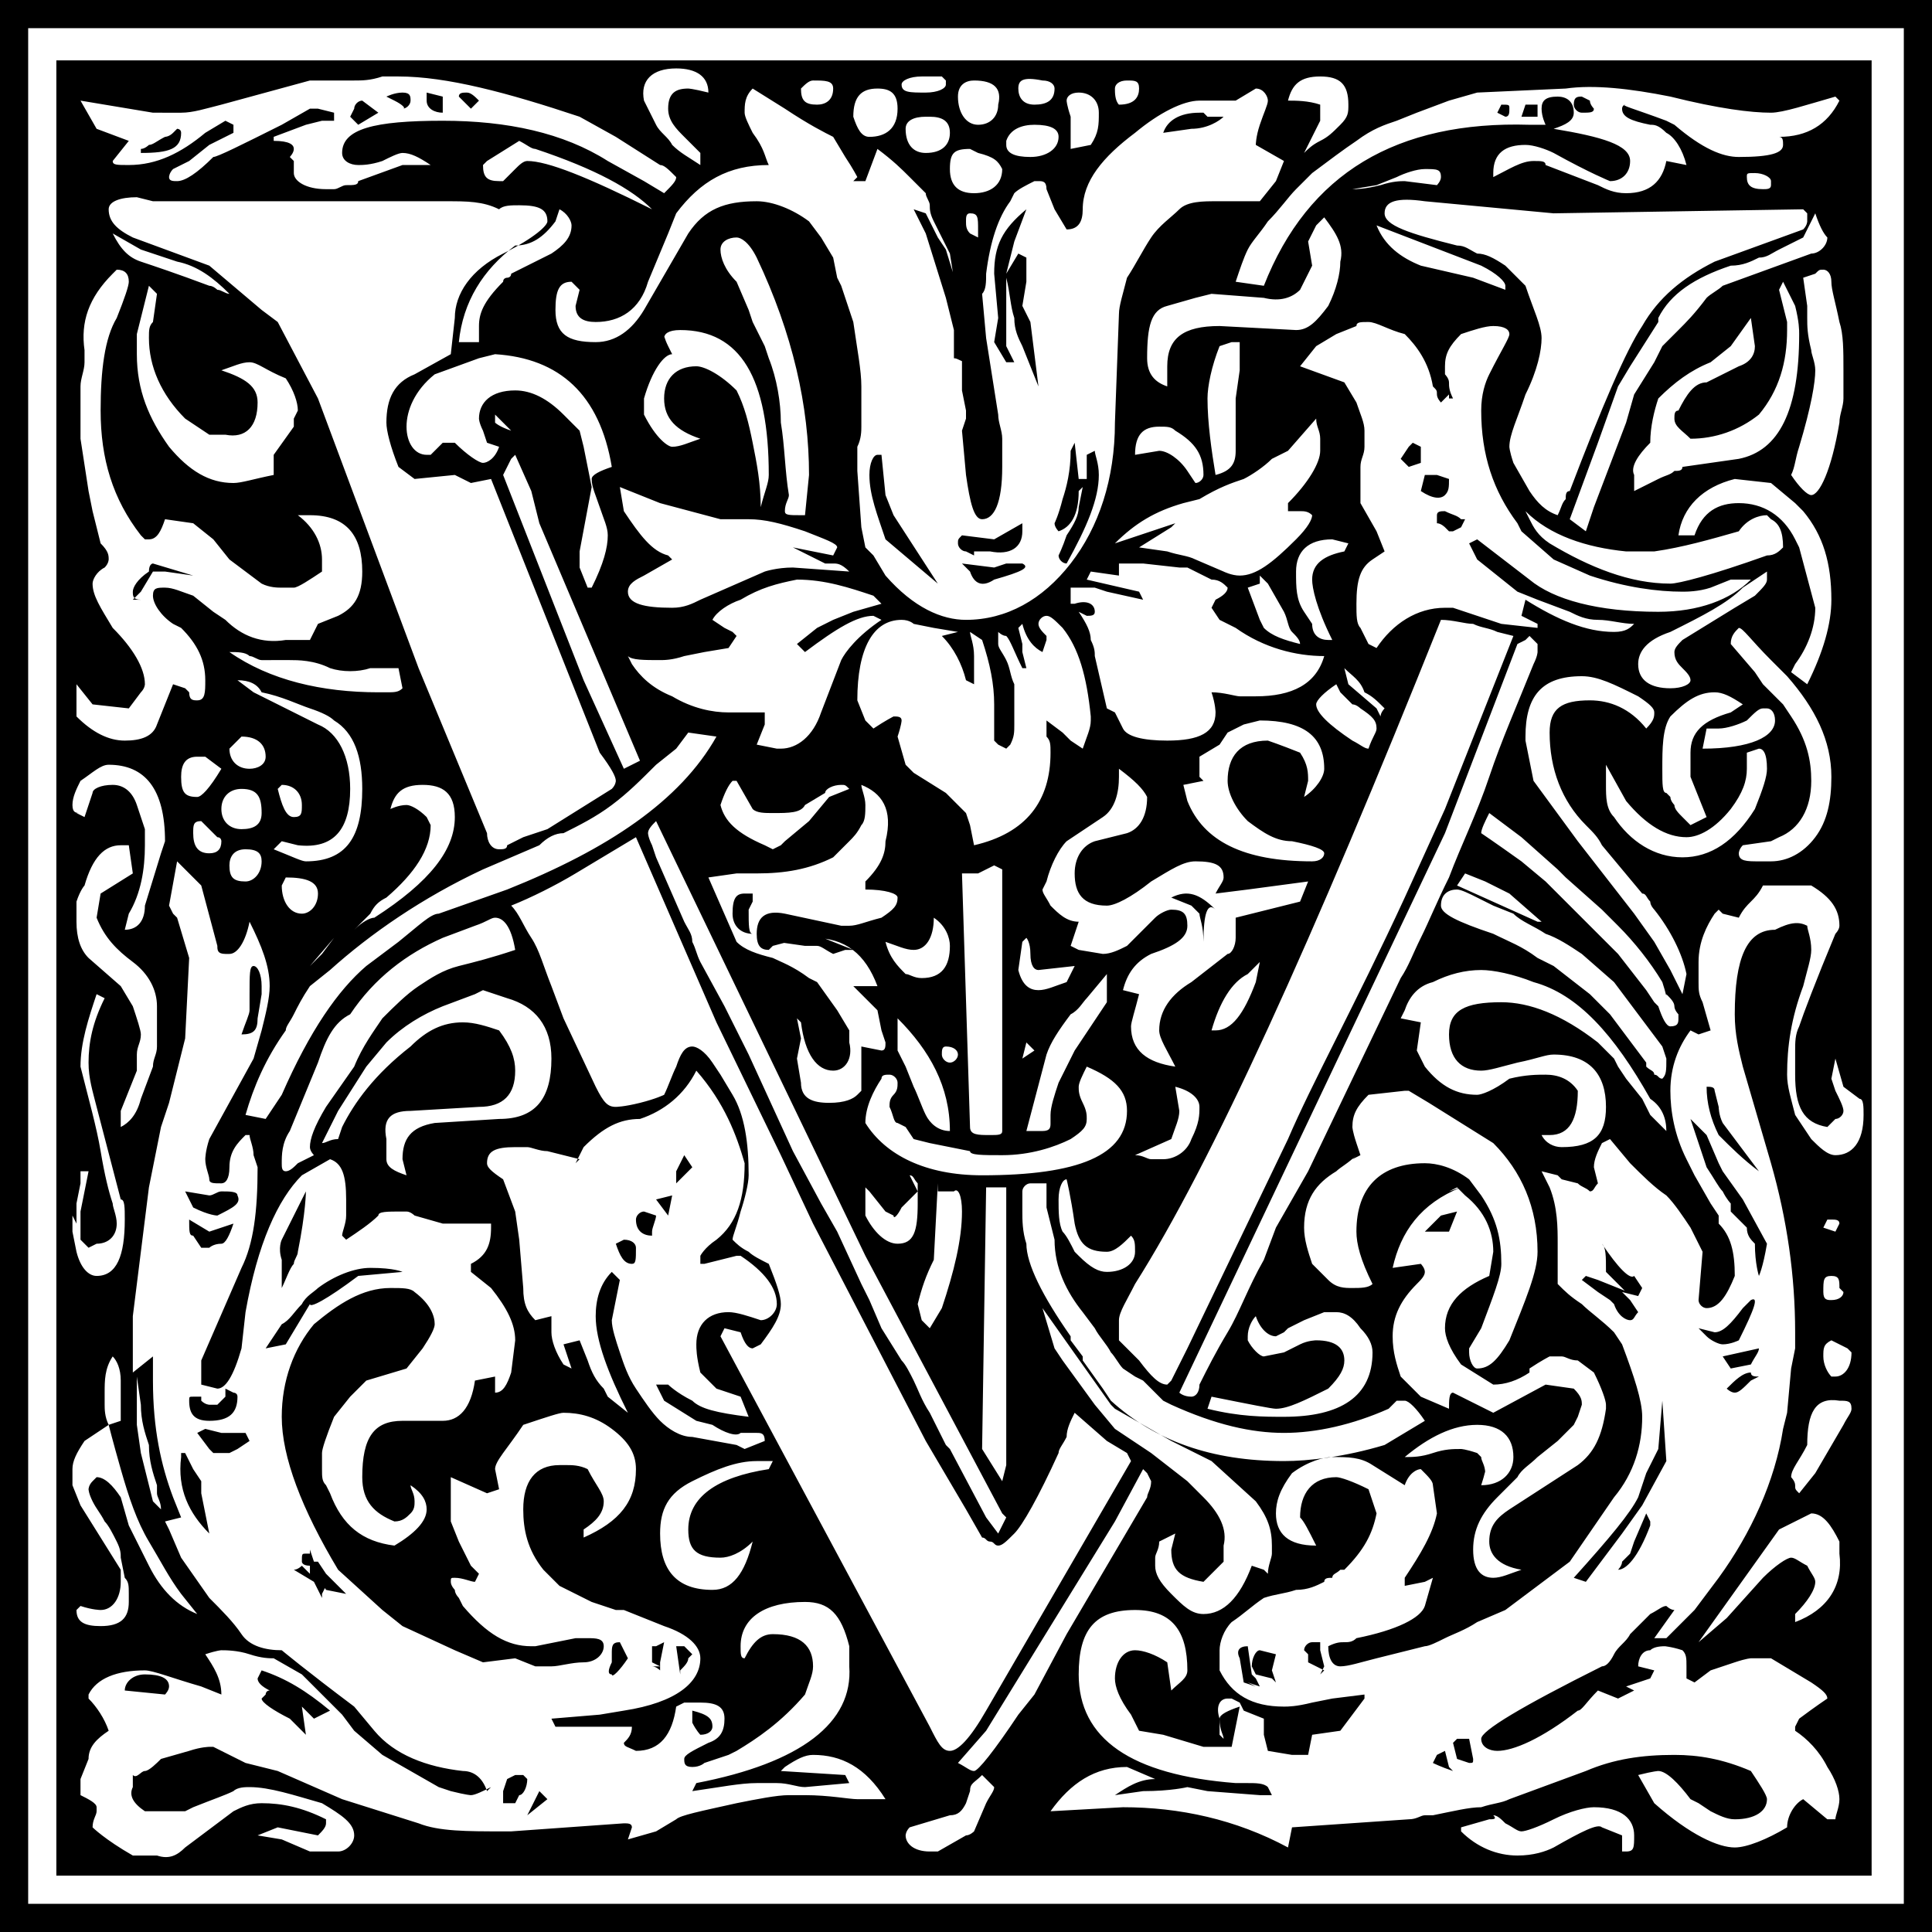 <?xml version="1.0" encoding="utf-8"?>
<!-- Generator: Adobe Illustrator 19.0.1, SVG Export Plug-In . SVG Version: 6.00 Build 0)  -->
<svg version="1.1" id="Calque_1" xmlns="http://www.w3.org/2000/svg" xmlns:xlink="http://www.w3.org/1999/xlink" x="0px" y="0px"
	 viewBox="0 0 48 48" style="enable-background:new 0 0 48 48;" xml:space="preserve">
<path id="next_2_" d="M0,48L0,0l48,0v48H0z M0.7,47.3h46.6V0.7H0.7V47.3z M1.4,46.6l0-45.1h45.1v45.1H1.4z M2,19.4
	c-0.1,0.2-0.2,0.4-0.2,0.6c0,0.2,0.1,0.2,0.2,0.2h0.1H1.9l0.2,0.1l0.2-0.6c0-0.1,0.2-0.2,0.5-0.2c0.3,0,0.5,0.2,0.6,0.5l0.2,0.6v0.4
	c0,0.6-0.1,1.2-0.4,1.7l-0.1,0.4c0.3,0,0.5-0.2,0.5-0.6L4,21.2l0.1-0.3c0-1.3-0.5-1.9-1.4-1.9C2.5,19,2.3,19.2,2,19.4z M2.4,24.7
	C2.2,25.3,2,25.9,2,26.5c0.2,0.8,0.4,1.5,0.5,2.1c0.1,0.6,0.2,1,0.3,1.3c0,0.1,0.1,0.3,0.1,0.5c0,0.3-0.2,0.5-0.5,0.5L2.2,31
	c0,0-0.1-0.1-0.1-0.1c0,0-0.1-0.1-0.1-0.1L2,30.3L2,30.1l0.2-1L2,29.1L2,29.4l-0.1,0.5v0.5l-0.1-0.2v0.4l0.1,0.5
	c0.1,0.4,0.3,0.6,0.5,0.6c0.5,0,0.7-0.5,0.7-1.4c0-0.3,0-0.5-0.1-0.5l-0.6-2.3c-0.1-0.4-0.2-0.7-0.2-1.1c0-0.5,0.1-1,0.4-1.6
	L2.4,24.7z M2.8,33.7c-0.2,0.3-0.2,0.6-0.2,0.9c0,0.1,0,0.2,0,0.3c0,0.1,0,0.3,0.1,0.5l-0.6,0.4c-0.2,0.3-0.3,0.5-0.3,0.7v0.4
	L2,37.4L3,39v0.3C3,39.7,2.8,40,2.5,40c0,0-0.2,0-0.5-0.1L1.9,40c0,0.3,0.2,0.4,0.6,0.4c0.5,0,0.7-0.2,0.7-0.6v-0.2
	c0-0.2,0-0.3-0.1-0.4l-0.1-0.5c0-0.1,0-0.2-0.1-0.4c-0.1-0.2-0.2-0.4-0.3-0.5c-0.1-0.2-0.2-0.3-0.3-0.5c-0.1-0.2-0.1-0.3-0.1-0.3
	s0-0.1,0.1-0.2l0.1-0.1c0.2,0,0.4,0.2,0.6,0.5l0.2,0.7l0.5,1c0.3,0.6,0.7,1,1.2,1.2l-0.4-0.5c-0.3-0.4-0.5-0.8-0.8-1.3
	c-0.3-0.5-0.5-1.1-0.7-1.8c-0.2-0.7-0.3-1.1-0.3-1.1L3,35.3v-1C3,34,2.9,33.8,2.8,33.7z M1.9,22.4v0.5c0,0.4,0.1,0.7,0.3,0.9L3,24.5
	L3.3,25c0.1,0.3,0.2,0.6,0.2,0.7c0,0.2-0.1,0.3-0.1,0.5v0.4l-0.4,1V28c0.2-0.1,0.4-0.3,0.5-0.7l0.3-0.8c0-0.2,0.1-0.3,0.1-0.5
	c0-0.2,0-0.3,0-0.5V25c0-0.4-0.2-0.8-0.6-1.1c-0.4-0.3-0.7-0.6-0.9-1.1l0.1-0.6l0.8-0.5L3.2,21H3c-0.4,0-0.7,0.3-0.9,1
	C2.1,22,2,22.1,1.9,22.4z M2.1,8.7V9C2.1,9.2,2,9.4,2,9.6C2,9.8,2,9.9,2,10v0.4C2,10.7,2,11,2,11.2L2,10.9l0.2,1.3l0.1,0.5l0.2,0.8
	c0.2,0.2,0.2,0.3,0.2,0.4c0,0,0,0.1-0.1,0.2c-0.2,0.1-0.3,0.3-0.3,0.4c0,0.3,0.2,0.6,0.5,1.1c0.5,0.5,0.8,1,0.8,1.4
	c0,0,0,0.1-0.1,0.2l-0.3,0.4l-0.9-0.1L1.9,17v0.8c0.4,0.4,0.8,0.6,1.2,0.6c0.4,0,0.7-0.1,0.8-0.4l0.4-1l0.3,0.1l0.1,0.1
	c0,0.2,0.1,0.2,0.2,0.2c0.2,0,0.2-0.2,0.2-0.5c0-0.5-0.2-0.9-0.6-1.3l-0.2-0.1C4,15.3,3.8,15,3.8,14.8c0-0.2,0.1-0.2,0.3-0.2
	c0.2,0,0.4,0.1,0.7,0.2l0.5,0.4l0.3,0.2c0.4,0.4,0.9,0.6,1.5,0.5h0.6l0.2-0.4l0.5-0.2c0.4-0.2,0.6-0.5,0.6-1.1
	c0-0.9-0.4-1.4-1.3-1.4H7.4C7.8,13.1,8,13.5,8,13.9L8,14.2c-0.3,0.2-0.6,0.4-0.7,0.4c-0.1,0-0.2,0-0.3,0c-0.1,0-0.3,0-0.5-0.1
	l-0.8-0.6l-0.4-0.5L4.8,13l-0.7-0.1c-0.1,0.3-0.2,0.5-0.4,0.5H3.6l-0.1-0.1c-0.7-0.9-1-1.9-1-3.1c0-1,0.1-1.8,0.4-2.3
	C3.1,7.4,3.2,7.1,3.2,7c0-0.2-0.1-0.3-0.3-0.3L2.8,6.8C2.2,7.4,2,8,2.1,8.7z M3.8,2.8L2,2.5l0.4,0.7l0.8,0.3L2.8,4
	c0,0.1,0.1,0.1,0.4,0.1c0.7,0,1.3-0.3,1.9-0.8l0.5-0.3l0.2,0.1v0.2L5.2,3.6L4.7,4L4.3,4.2C4.2,4.3,4.2,4.4,4.2,4.4
	c0,0.1,0.1,0.1,0.2,0.1c0.2,0,0.5-0.2,0.9-0.6C5.4,3.9,6,3.6,7,3.1l0.7-0.4h0.2l0.4,0.1V3H8L7.6,3.1L6.8,3.4v0.1
	c0.4,0,0.5,0.1,0.5,0.2c0,0.1-0.1,0.2-0.1,0.2L7.3,4L7.3,4.3c0,0.2,0.3,0.4,0.8,0.4h0.2c0.1,0,0.2-0.1,0.3-0.1c0.2,0,0.3,0,0.3-0.1
	L10,4.1h0.7c-0.3-0.2-0.5-0.3-0.7-0.3C9.9,3.8,9.7,3.9,9.5,4C9.2,4.1,9,4.1,8.9,4.1C8.7,4.1,8.5,4,8.5,3.8c0-0.6,0.8-0.8,2.5-0.8
	c1.6,0,3,0.3,4.1,1L16,4.5l0.5,0.3c0.2-0.2,0.3-0.3,0.3-0.4c-0.2-0.2-0.3-0.3-0.4-0.3l-1.1-0.7l-0.9-0.5c-1.8-0.6-3.3-1-4.5-1H9.5
	C9.2,2,9,2,8.8,2C8.6,2,8.4,2,8.2,2C7.9,2,7.7,2,7.7,2L5.5,2.6c-0.4,0.1-0.7,0.2-1,0.2L3.8,2.8z M4.4,21.4l-0.2,1.1l0.1,0.2l0.1,0.1
	l0.3,1l-0.1,2l-0.4,1.6L4,28l-0.3,1.5l-0.4,3.2v1.4l0.5-0.4v0.6c0,1.2,0.2,2.1,0.5,2.9l0.2,0.5l-0.4,0.1H4.1l0.1,0.2l0.3,0.7l0.7,1
	c0.3,0.3,0.6,0.6,0.8,0.9S6.6,41,7,41c0,0,0.6,0.5,1.8,1.4L9.3,43c0.5,0.6,1.3,0.9,2.2,1c0.3,0,0.5,0.2,0.6,0.5l0.1-0.1
	c-0.2,0.1-0.4,0.2-0.5,0.2c0,0-0.1,0-0.5-0.1l-0.3-0.1L10.2,44l-0.7-0.4L8.8,43l-0.3-0.4l-0.8-0.8l-0.2-0.2l-0.7-0.4
	c-0.1,0-0.3,0-0.6-0.1C5.9,41,5.6,41,5.5,41c0,0-0.1,0-0.4,0.1c0.2,0.3,0.4,0.6,0.4,1L5,41.9c-0.7-0.2-1.2-0.4-1.4-0.4
	c-0.7,0-1.2,0.2-1.4,0.6v0.1c0.2,0.2,0.4,0.5,0.5,0.8c-0.3,0.2-0.5,0.4-0.5,0.7L2,44.2v0.4c0.2,0.1,0.4,0.2,0.4,0.3v0.1
	c0,0.1-0.1,0.2-0.1,0.4c0,0,0.3,0.3,1,0.7h0.6c0.3,0.1,0.5,0,0.7-0.2L5.8,45c0.2-0.1,0.4-0.2,0.7-0.2c0.5,0,1,0.1,1.6,0.4v0.1
	c0,0.1-0.1,0.2-0.2,0.3l-1-0.2l-0.5,0.2L7,45.7L7.7,46h0.7c0.2,0,0.4-0.2,0.4-0.4c0-0.3-0.3-0.5-0.8-0.8c-0.7-0.2-1.3-0.4-1.8-0.4
	c-0.1,0-0.3,0-0.4,0.1c-0.2,0.1-0.5,0.2-1,0.4l-0.2,0.1H3.6c-0.3-0.2-0.4-0.4-0.3-0.6v-0.3C3.4,44.2,3.5,44,3.6,44s0.3-0.2,0.4-0.3
	l0.7-0.2c0.3-0.1,0.5-0.1,0.5-0.1h0.1l0.8,0.4L6.9,44l1.6,0.7l1.9,0.6c0.5,0.2,1.2,0.2,2.1,0.2h0.2l2.8-0.2c0.1,0,0.2,0,0.2,0.1
	l-0.1,0.3l0.7-0.2l0.5-0.3c0.1-0.1,0.6-0.2,1.5-0.4c0.5-0.1,1-0.2,1.3-0.2H20c0.6,0,1.1,0.1,1.3,0.1c0.2,0,0.3,0,0.1,0H22
	c-0.5-0.8-1.1-1.1-1.8-1.1c-0.2,0-0.4,0.1-0.7,0.3L19.4,44l1.6,0.1l0.1,0.2L20,44.4c-0.2,0-0.4-0.1-0.7-0.1h-0.5
	c-0.4,0-0.9,0.1-1.6,0.2l0.1-0.2c2.6-0.5,3.9-1.5,3.8-2.9v-0.5c-0.2-0.8-0.5-1.1-1.1-1.1c-1,0-1.6,0.4-1.6,1.1c0,0.2,0,0.3,0.1,0.3
	c0.2-0.4,0.4-0.6,0.7-0.6c0.7,0,1,0.3,1,0.8c0,0.2-0.1,0.4-0.2,0.7c-0.6,0.7-1.2,1.1-1.7,1.4l-0.2,0.1l-0.6,0.2c0,0-0.1,0.1-0.3,0.1
	c-0.2,0-0.2-0.1-0.2-0.2c0-0.1,0.2-0.2,0.6-0.4c0.3-0.1,0.4-0.3,0.4-0.6c0-0.3-0.2-0.4-0.6-0.4h-0.1h-0.3l-0.2,0.1
	c-0.1,0.7-0.4,1.1-1,1.1c-0.2-0.1-0.3-0.1-0.3-0.2c0.1-0.1,0.2-0.2,0.2-0.4h-1.9l-0.1-0.2l1.2-0.1l0.6-0.1c1.3-0.2,1.9-0.7,1.9-1.3
	c0-0.3-0.3-0.6-0.9-0.8l-1-0.4L15.3,40l-0.6-0.2l-0.8-0.4L13.5,39c-0.4-0.5-0.5-1-0.5-1.5c0-0.7,0.3-1.1,0.9-1.1c0,0,0.1,0,0.2,0
	c0.1,0,0.3,0,0.5,0.1c0.2,0.4,0.4,0.6,0.4,0.8c0,0.3-0.2,0.5-0.5,0.7v0.2c0.9-0.4,1.3-0.9,1.3-1.7c0-0.4-0.2-0.7-0.6-1
	c-0.4-0.3-0.8-0.4-1.2-0.4c-0.1,0-0.4,0.1-1,0.3c-0.4,0.6-0.7,0.9-0.7,1.1l0.1,0.5l-0.3,0.1l-0.9-0.4v1.1l0.2,0.5l0.3,0.6l0.2,0.2
	l-0.1,0.2c-0.1,0-0.3-0.1-0.5-0.1c-0.1,0-0.1,0-0.1,0.1c0,0.1,0.1,0.2,0.1,0.2c0,0.1,0.1,0.2,0.1,0.2l0.1,0.2c0.6,0.7,1.1,1,1.7,1
	h0.1l1-0.2h0.3c0.2,0,0.4,0,0.4,0.2c0,0.2-0.2,0.4-0.5,0.4c-0.3,0-0.6,0.1-0.8,0.1h-0.1h-0.3l-0.5-0.2L12,41.3L11.3,41L10,40.4
	L9.5,40l-1.1-1c-0.9-1.5-1.4-2.8-1.4-3.8c0-0.9,0.3-1.7,0.8-2.3C8.4,32.4,9,32,9.7,32c0.3,0,0.5,0,0.6,0.1c0.4,0.3,0.5,0.6,0.5,0.8
	c0,0.1-0.1,0.3-0.3,0.6l-0.4,0.5l-1,0.3l-0.4,0.4l-0.4,0.5c-0.2,0.5-0.3,0.8-0.3,0.9v0.4c0,0.2,0,0.3,0.1,0.4l0.1,0.2
	c0.3,0.8,0.8,1.2,1.6,1.3c0.5-0.3,0.8-0.6,0.8-0.9c0-0.2-0.1-0.4-0.4-0.6c0,0.1,0.1,0.2,0.1,0.4c0,0.1,0,0.2-0.1,0.3
	c-0.1,0.1-0.2,0.2-0.4,0.2c-0.5-0.2-0.8-0.5-0.8-1.1c0-1,0.3-1.4,1-1.4h1c0.4,0,0.7-0.3,0.8-1l0.5-0.1v0.4c0.2,0,0.3-0.2,0.4-0.5
	l0.1-0.8c0-0.4-0.2-0.8-0.6-1.3l-0.5-0.4v-0.2c0.4-0.2,0.5-0.5,0.5-0.9v-0.1L11,30.4l-0.7-0.2c0,0-0.1-0.1-0.2-0.1h-0.1
	c-0.4,0-0.6,0-0.6,0.1c-0.2,0.2-0.5,0.4-0.8,0.6l-0.1-0.1c0-0.1,0.1-0.3,0.1-0.5v-0.4c0-0.6-0.1-0.9-0.4-1l-0.7,0.4
	c-0.6,0.6-1.1,1.7-1.4,3.4L6,33.5c-0.2,0.7-0.4,1-0.6,1L5,34.4v-0.6l1-2.3c0.3-0.6,0.4-1.4,0.4-2.5l-0.1-0.3c0-0.2-0.1-0.4-0.1-0.5
	H6.1c-0.2,0.2-0.4,0.4-0.4,0.8c0,0.3-0.1,0.4-0.2,0.4c-0.2,0-0.3,0-0.3-0.1c0-0.1-0.1-0.3-0.1-0.5c0,0,0-0.2,0.1-0.5l1.1-2l0.2-0.7
	c0.1-0.4,0.2-0.8,0.2-1.1c0-0.5-0.2-1-0.5-1.6c-0.1,0.5-0.3,0.8-0.5,0.8H5.6c-0.2,0-0.2-0.1-0.2-0.2L5,22L4.4,21.4z M5.7,5L3.8,5
	L3.4,4.9C3,4.9,2.7,5,2.7,5.2c0,0.3,0.2,0.5,0.6,0.7l1.9,0.7l1.3,1.1L6.9,8l1,1.9l2.5,6.7l1.7,4.1c0,0.2,0.1,0.4,0.3,0.4
	c0.1,0,0.2,0,0.2-0.1l0.4-0.2l0.6-0.2l1.6-1c0.1-0.1,0.1-0.2,0.1-0.2c0-0.1-0.1-0.3-0.4-0.7l-2.7-6.8l-0.5,0.1l-0.4-0.2l-1,0.1
	l-0.4-0.3c-0.2-0.5-0.3-0.9-0.3-1.1c0-0.6,0.2-1,0.7-1.2l0.9-0.5l0.1-0.9c0-0.6,0.4-1.2,1.2-1.6c0.8-0.4,1.1-0.7,1.1-0.8
	c0-0.3-0.2-0.4-0.7-0.4c-0.2,0-0.4,0-0.5,0.1C12,5,11.6,5,11.1,5c-0.5,0-1.2,0-2,0H8.4H5.7z M2.8,5.8c0.2,0.4,0.4,0.6,0.7,0.7
	c0.3,0.1,0.9,0.3,1.7,0.6c0.1,0,0.2,0.1,0.2,0.1c0.1,0,0.2,0.1,0.3,0.1C5.3,6.9,4.9,6.6,4.4,6.5L3.5,6.2L2.8,5.8z M4.1,42.1l-1-0.1
	c0-0.2,0.2-0.4,0.5-0.4c0.4,0,0.6,0.1,0.6,0.3C4.2,42,4.1,42.1,4.1,42.1H4H4.1z M4.8,14.3l-0.7-0.1H3.8l-0.3,0.5l-0.2,0.2h0.2
	c-0.2,0-0.2-0.1-0.2-0.2c0-0.1,0.1-0.3,0.4-0.5C3.7,14,3.8,14,3.8,14L4.8,14.3z M3.7,7.1L3.4,8.3L3.4,8.8c0,0.9,0.3,1.6,0.8,2.3
	c0.5,0.6,1,0.9,1.6,0.9c0.2,0,0.5-0.1,1-0.2v-0.5l0.5-0.7v-0.2l0.1-0.2c0-0.2-0.1-0.5-0.3-0.8C6.6,9.2,6.4,9,6.2,9
	C6,9,5.8,9.1,5.5,9.2C6.1,9.4,6.4,9.6,6.4,10c0,0.6-0.3,0.9-0.8,0.8H5.2l-0.6-0.4C4,9.8,3.7,9.1,3.7,8.4c0-0.2,0-0.3,0.1-0.4
	l0.1-0.7L3.7,7.1z M3.4,34.2v1.2l0.1,0.7l0.2,0.8l0.1,0.4l0.2,0.2c0-0.2-0.1-0.3-0.1-0.4c0-0.1,0-0.2,0-0.2c-0.1-0.3-0.2-0.6-0.2-1
	c-0.1-0.3-0.2-0.6-0.2-1L3.4,34.2z M3.5,3.8V3.7c0.1,0,0.2-0.1,0.2-0.1c0.1,0,0.2-0.1,0.4-0.2c0,0,0.1,0,0.2-0.1
	c0,0,0.1-0.1,0.1-0.1s0.1,0,0.1,0.1C4.5,3.7,4.2,3.8,3.5,3.8z M4.5,36.1h0.1l0.1,0.2l0.1,0.2L5,36.8v0.3l0.2,1
	c-0.5-0.5-0.8-1.1-0.7-1.9V36.1z M5.5,19.1l-0.4-0.3L5,18.8H4.9c-0.3,0-0.4,0.2-0.4,0.5c0,0.4,0.1,0.5,0.4,0.5
	C5,19.8,5.2,19.6,5.5,19.1z M4.6,29.6l0.6,0.1c0.1,0,0.2-0.1,0.3-0.1c0.2,0,0.4,0,0.4,0.1C6,29.9,5.8,30,5.4,30.2c0,0-0.2,0-0.6-0.2
	L4.6,29.6z M5.2,30.6l0.6-0.2c-0.1,0.3-0.2,0.5-0.3,0.5c-0.2,0-0.3,0.1-0.3,0.1c-0.1,0-0.1,0-0.2,0l-0.2-0.3c-0.1,0-0.1-0.1-0.1-0.4
	L5.2,30.6z M5,20.4c-0.2,0-0.2,0.1-0.2,0.3c0,0.3,0.1,0.5,0.4,0.5c0.2,0,0.3-0.1,0.3-0.3c0,0,0-0.1-0.1-0.1L5,20.4z M5,34.7L5,34.8
	c0.1,0.1,0.2,0.1,0.2,0.1h0.2l0.2-0.2v-0.2l0.2,0.1c0,0,0.1,0,0.1,0.1c0,0.4-0.2,0.6-0.7,0.6c-0.4,0-0.5-0.2-0.5-0.5
	c0-0.1,0-0.1,0.1-0.1H5z M6.1,35.6l0.1,0.2L5.9,36l-0.2,0.1H5.6H5.3l-0.1-0.1l-0.3-0.4l0.2-0.1l0.4,0.1h0.2L6.1,35.6z M6,19.6
	c-0.3,0-0.5,0.2-0.5,0.5c0,0.3,0.2,0.5,0.5,0.5c0.3,0,0.5-0.1,0.5-0.4C6.5,19.8,6.4,19.6,6,19.6z M5.7,16.2c1,0.7,2.3,1,3.7,1h0.2
	c0.2,0,0.3,0,0.4-0.1l-0.1-0.5H9.8H9.8H9.2c-0.3,0.1-0.7,0.1-1,0c-0.4-0.2-0.8-0.2-1-0.2H6.5c-0.1,0-0.2-0.1-0.3-0.1
	C6.1,16.2,5.9,16.2,5.7,16.2L5.7,16.2z M6.1,21.1c-0.3,0-0.4,0.2-0.4,0.4c0,0.3,0.1,0.4,0.4,0.4c0.2,0,0.4-0.2,0.4-0.5
	C6.5,21.2,6.4,21.1,6.1,21.1L6.1,21.1z M6,18.3c0,0-0.1,0.1-0.1,0.1c0,0-0.1,0.1-0.1,0.1l-0.1,0.1c0,0.3,0.2,0.5,0.5,0.5
	c0.2,0,0.4-0.1,0.4-0.3C6.6,18.5,6.4,18.3,6,18.3L6,18.3z M5.9,16.9l0.4,0.3l1.6,0.8c0.5,0.2,0.8,0.8,0.8,1.6c0,1-0.4,1.5-1.3,1.4
	L7,20.9l-0.2,0.2c0.5,0.2,0.7,0.3,0.8,0.3c1,0,1.4-0.6,1.4-1.8c0-0.8-0.2-1.4-0.7-1.7c-0.1-0.1-0.3-0.2-0.6-0.3
	c-0.3-0.1-0.7-0.3-1.2-0.4C6.4,17,6.2,16.9,5.9,16.9z M6,25.7c0.1-0.3,0.2-0.5,0.2-0.6v-0.4c0-0.5,0-0.7,0.1-0.7
	c0.1,0,0.2,0.2,0.2,0.5v0.2l-0.1,0.6C6.4,25.6,6.3,25.7,6,25.7z M17.1,18.2l-0.3,0.4L16.3,19c-0.4,0.4-0.7,0.7-1.1,1
	c-0.4,0.3-0.8,0.5-1.2,0.7c-0.2,0-0.4,0.1-0.6,0.3l-1.4,0.6c-1.5,0.7-2.8,1.6-3.8,2.5l-0.5,0.4c-0.2,0.3-0.3,0.5-0.4,0.7
	c-0.1,0.2-0.2,0.3-0.2,0.4c-0.5,0.7-0.8,1.4-1,2.1l0.5,0.1L7,27.2c0.7-1.6,1.4-2.6,2.1-3.2l0.8-0.6c0.5-0.4,0.8-0.7,1-0.7l1.7-0.6
	c2.5-1,4.3-2.2,5.2-3.8L17.1,18.2z M6.5,41.5c0.6,0.2,1.1,0.5,1.7,1l-0.4,0.2l-0.1-0.1l-0.2-0.2l0.1,0.7l-0.4-0.4
	c-0.4-0.2-0.7-0.4-0.7-0.5c0,0,0.1-0.1,0.1-0.1c0,0,0-0.1,0.1-0.1c-0.2-0.1-0.3-0.2-0.3-0.3L6.5,41.5z M8.9,31.7l1.1-0.1
	c0,0-0.2-0.1-0.8-0.1c-0.4,0-0.9,0.2-1.3,0.5c-0.1,0.1-0.3,0.2-0.4,0.4c-0.2,0.2-0.3,0.4-0.5,0.5H7l-0.4,0.6l0.5-0.1l0.3-0.5
	l0.3-0.5C7.7,32.5,8.1,32.3,8.9,31.7z M6.9,19.6c0.1,0.4,0.2,0.7,0.4,0.7c0.2,0,0.2-0.1,0.2-0.3c0-0.3-0.2-0.5-0.5-0.5L6.9,19.6z
	 M8.7,25.2c-0.4,0.2-0.6,0.6-0.8,1.2l-0.7,1.7c-0.2,0.3-0.2,0.6-0.2,0.8c0,0.1,0,0.2,0.1,0.2c0.1,0,0.2-0.1,0.3-0.2l0.4-0.2
	c0,0-0.1-0.1-0.1-0.2c0-0.2,0.1-0.5,0.4-1l0.7-1C9,26,9.3,25.6,9.5,25.3c0.3-0.3,0.6-0.6,0.9-0.8c0.3-0.2,0.6-0.4,1-0.5
	c0.4-0.1,0.8-0.2,1.4-0.4c-0.1-0.6-0.3-0.8-0.5-0.8c-0.1,0-0.2,0.1-0.5,0.2L11,23.3C10.1,23.7,9.3,24.3,8.7,25.2z M7.6,29.6
	c0,0,0,0.5-0.2,1.5c0,0.1-0.1,0.2-0.1,0.3c-0.1,0.1-0.2,0.4-0.3,0.6v-0.7C6.9,31,7,30.8,7,30.8L7.6,29.6z M7.1,21.8L7.1,21.8L7,22
	c0,0.4,0.2,0.7,0.5,0.7c0.2,0,0.4-0.2,0.4-0.5C7.9,21.9,7.6,21.8,7.1,21.8z M7.7,38.5l0.1,0.3h0.1l0.2,0.3l0.2,0.2
	c0.1,0.1,0.2,0.2,0.3,0.3l-0.5-0.1L7.8,39l0.3,0.4L8,39.6L8,39.7l-0.2-0.4L7.3,39c0.1,0,0.2-0.1,0.2-0.1c0,0,0.1,0.1,0.2,0.2v-0.2
	c-0.2,0-0.2-0.1-0.2-0.1c0-0.2,0-0.2,0.1-0.2H7.7z M8.3,23.3l-0.6,0.7L8,23.7L8.3,23.3L8.3,23.3z M11,25c-0.5,0.2-1,0.5-1.4,0.9
	l-0.5,0.6l-0.7,1.1L8,28.4c0.1,0,0.2-0.1,0.4-0.1L8.5,28c0.3-0.6,0.8-1.3,1.7-2c0.4-0.4,0.8-0.6,1.3-0.6c0.3,0,0.6,0.1,0.9,0.2
	c0.3,0.4,0.4,0.7,0.4,1c0,0.6-0.3,0.9-0.9,0.9l-1.7,0.1c-0.5,0-0.7,0.2-0.6,0.7v0.5c0,0.2,0.2,0.3,0.5,0.4L10,28.8
	c0-0.5,0.2-0.8,0.8-0.9l1.6-0.1c0.9,0,1.3-0.5,1.3-1.5c0-0.8-0.4-1.3-1.1-1.5l-0.6-0.2l-0.2,0.1L11,25z M9.7,20.1
	c0,0,0.2-0.1,0.4-0.1c0.1,0,0.3,0.1,0.5,0.3l0.1,0.2c0,0.6-0.4,1.2-1.1,1.8c-0.2,0.1-0.3,0.2-0.4,0.4c-0.1,0.1-0.3,0.3-0.4,0.4
	c0.2-0.2,0.4-0.3,0.5-0.3c1.4-0.9,2-1.7,2-2.5c0-0.6-0.3-0.8-0.8-0.8C10,19.5,9.8,19.7,9.7,20.1z M9.4,2.8L8.9,3.1L8.7,2.9l0.1-0.2
	c0-0.1,0.1-0.2,0.2-0.2L9.4,2.8z M9.6,2.4c0,0,0.2-0.1,0.4-0.1c0.2,0,0.2,0.1,0.2,0.2c0,0.1-0.1,0.2-0.2,0.2c0.1,0,0-0.1-0.2-0.2
	L9.6,2.4z M12.3,8.8l-0.4,0.1l-1.1,0.4c-0.5,0.4-0.7,0.9-0.7,1.3c0,0.4,0.2,0.7,0.5,0.7h0.1L11,11h0.3c0.3,0.3,0.6,0.5,0.7,0.5
	c0.1,0,0.3-0.1,0.4-0.4l-0.3-0.1L12,10.7c-0.1-0.2-0.1-0.3-0.1-0.3c0-0.4,0.3-0.7,0.9-0.7c0.4,0,0.8,0.2,1.2,0.6l0.4,0.4l0.1,0.4
	l0.2,1l-0.3,1.6v0.4l0.2,0.5h0.1c0.3-0.6,0.4-1,0.4-1.3c0-0.2-0.1-0.4-0.2-0.7c-0.1-0.3-0.2-0.5-0.2-0.7c0-0.1,0.2-0.2,0.5-0.3
	C14.9,9.8,13.9,8.9,12.3,8.8z M11,2.4C11,2.5,11,2.6,11,2.7v0.1c-0.2,0-0.4-0.1-0.4-0.3V2.3L11,2.4z M11.9,2.5l-0.2,0.2
	c-0.1-0.1-0.2-0.2-0.3-0.3c0-0.1,0.1-0.1,0.2-0.1C11.7,2.3,11.8,2.4,11.9,2.5z M13.9,5.2l-0.1,0.3c-0.3,0.4-0.6,0.6-1,0.6
	c-0.8,0.6-1.3,1.4-1.4,2.4h0.5V8.1C11.9,7.8,12,7.5,12.5,7c0-0.1,0.1-0.1,0.1-0.1c0,0,0.1,0,0.1-0.1l1-0.5c0.3-0.2,0.5-0.4,0.5-0.7
	C14.2,5.5,14.1,5.3,13.9,5.2z M12.9,3.5L12.1,4l-0.1,0.1c0,0.3,0.1,0.4,0.4,0.4h0.1c0,0,0.1-0.1,0.1-0.1l0.2-0.2
	C12.9,4.1,13,4,13.1,4c0.5,0,1.5,0.4,3.1,1.2c-0.5-0.5-1.4-1-2.9-1.5C13.2,3.7,13.1,3.6,12.9,3.5z M17.3,26.6
	c-0.3,0.6-0.8,1-1.4,1.2c-0.5,0-0.9,0.2-1.4,0.7l-0.2,0.4l0.1-0.1l-0.8-0.2c-0.2,0-0.4-0.1-0.5-0.1c-0.1,0-0.3,0-0.3,0
	c-0.5,0-0.7,0.1-0.7,0.4c0,0.1,0.1,0.2,0.4,0.4l0.3,0.8l0.1,0.7L13,32c0,0.4,0.1,0.6,0.3,0.8l0.4-0.1v0.4c0,0.2,0.1,0.5,0.3,0.8
	l0.2,0.1L14,33.4l0.4-0.1l0.2,0.5c0.1,0.3,0.2,0.5,0.4,0.7l0.1,0.2l0.5,0.4c-0.5-1-0.8-1.8-0.8-2.4c0-0.4,0.1-0.8,0.4-1.1l0.2,0.2
	l-0.2,1c0,0.2,0.1,0.5,0.2,0.8c0.1,0.3,0.2,0.6,0.4,0.9c0.2,0.3,0.4,0.6,0.6,0.8c0.2,0.2,0.5,0.4,0.8,0.4l1.1,0.2l0.2,0.1l0.5-0.2
	c0-0.2-0.1-0.2-0.2-0.2h-0.4c-0.1,0.1-0.4,0-0.7-0.2l-0.4-0.1l-0.8-0.5l-0.2-0.4h0.2h0.1c0,0,0.2,0.2,0.6,0.4
	c0.2,0.2,0.6,0.3,1.4,0.4l-0.2-0.5l-0.6-0.2l-0.4-0.4c-0.1-0.4-0.1-0.6-0.1-0.7c0-0.5,0.3-0.8,0.8-0.8c0.2,0,0.5,0.1,0.8,0.2
	c0.2,0,0.4-0.2,0.4-0.4c0-0.4-0.3-0.8-0.9-1.2h-0.1l-0.8,0.2h0.2h-0.3v-0.2c0,0,0.1-0.2,0.4-0.4c0.5-0.4,0.7-1,0.7-1.9
	C18.3,28.2,18,27.4,17.3,26.6z M12.7,10.7l-0.4-0.4v0.2C12.3,10.5,12.4,10.6,12.7,10.7L12.7,10.7z M12.8,11.3l-0.1,0.1l-0.2,0.4
	l2,5.1l1,2.2l0.4-0.2L13.4,13l-0.2-0.8L12.8,11.3z M12.5,44.5l0.1-0.3l0.2-0.1H13l0.1,0.1c0,0.2-0.1,0.4-0.2,0.4l-0.1,0.2h-0.3
	L12.5,44.5z M15.8,20.8c-0.5,0.3-1,0.6-1.5,0.9c-0.5,0.3-1.1,0.6-1.6,0.8c0.2,0.2,0.3,0.5,0.5,0.8c0.2,0.3,0.3,0.7,0.5,1.2l0.3,0.8
	l0.8,1.7c0.2,0.4,0.3,0.5,0.5,0.5c0,0,0.2,0,0.6-0.1c0.4-0.1,0.6-0.2,0.6-0.2c0.1-0.2,0.2-0.5,0.3-0.7c0.1-0.3,0.2-0.5,0.4-0.5
	c0.1,0,0.3,0.1,0.5,0.4l0.2,0.3l0.3,0.5c0.3,0.5,0.4,1.2,0.4,2c0,0.2-0.1,0.6-0.2,0.9c-0.1,0.4-0.2,0.6-0.2,0.7
	c0.1,0.1,0.2,0.2,0.4,0.3c0.1,0.1,0.3,0.2,0.5,0.3c0.2,0.5,0.3,0.8,0.3,1c0,0.3-0.2,0.6-0.5,1l-0.2,0.1c-0.1,0-0.2-0.1-0.3-0.4
	l-0.4-0.1l-0.1,0.2l5.2,9.7c0.2,0.4,0.3,0.6,0.5,0.6c0.2,0,0.5-0.3,0.9-1l3.6-6.2L28,36.1l-0.5-0.3l-0.8-0.7
	c-0.1,0.2-0.2,0.4-0.2,0.6c-0.1,0.2-0.2,0.3-0.2,0.4c-0.5,1.1-0.9,1.8-1.1,2c-0.2,0.2-0.3,0.3-0.4,0.3c-0.1,0-0.1-0.1-0.2-0.1
	c-0.1,0-0.1-0.1-0.2-0.1L24,37.5l-1-1.7l-2.8-5.4l-0.8-1.7l-1.6-3.3L15.8,20.8z M13.4,44.5l0.2,0.2l-0.5,0.4L13.4,44.5z M31.2,2.2
	l-0.5,0.3h-0.9c-0.4,0-1,0.3-1.6,0.8c-0.8,0.6-1.3,1.2-1.3,1.9c0,0.3-0.1,0.5-0.4,0.5l-0.3-0.5l-0.2-0.5c0-0.2-0.1-0.2-0.2-0.2h-0.1
	c-0.2,0.1-0.4,0.2-0.5,0.3L25.1,5c-0.3,0.4-0.5,1-0.6,1.8c0,0.2,0,0.4-0.1,0.5l0.1,1.1l0.3,1.9c0,0.2,0.1,0.4,0.1,0.6
	c0,0.2,0,0.4,0,0.7c0,0.9-0.2,1.3-0.5,1.3c-0.2,0-0.3-0.4-0.4-1.1l-0.1-1.1l0.1-0.3v-0.1v-0.1l-0.1-0.5V8.2l-0.3-1.9l-0.4-0.8
	c-0.1-0.2-0.1-0.3-0.1-0.4c0-0.1-0.1-0.2-0.1-0.3c-0.1-0.1-0.2-0.2-0.4-0.4c-0.2-0.2-0.4-0.4-0.8-0.7l-0.3,0.8h-0.3l0.1-0.1
	c0,0-0.1-0.2-0.3-0.5l-0.3-0.5c-0.2-0.1-0.6-0.3-1.2-0.7l-0.8-0.5c-0.2,0.2-0.2,0.4-0.2,0.6c0,0.1,0.1,0.3,0.2,0.5
	C19,3.7,19,3.9,19.1,4.1c-1,0-1.7,0.4-2.3,1.2l-0.2,0.5L16.1,7c-0.2,0.7-0.7,1-1.3,1c-0.3,0-0.5-0.1-0.5-0.4l0.1-0.4
	c0,0-0.1-0.1-0.1-0.1l-0.1-0.1c-0.3,0-0.4,0.2-0.4,0.7c0,0.6,0.3,0.8,1,0.8c0.5,0,0.9-0.3,1.2-0.8l1.1-1.9c0.4-0.6,0.9-0.8,1.7-0.8
	c0.4,0,0.9,0.2,1.3,0.5l0.3,0.4l0.3,0.5l0.1,0.5l0.1,0.2L21.2,8c0.1,0.7,0.2,1.2,0.2,1.6v0.6c0,0.1,0,0.3,0,0.4s0,0.3-0.1,0.5v0.6
	l0.1,1.4l0.1,0.5l0.2,0.2l0.3,0.5c0.7,0.8,1.4,1.1,2,1.1c1,0,1.9-0.5,2.6-1.4c0.7-0.9,1.1-2.1,1.1-3.5l0.1-2.7
	c0-0.2,0.1-0.5,0.2-0.9c0.2-0.3,0.4-0.7,0.6-1c0.2-0.3,0.5-0.5,0.7-0.7S29.9,5,30.2,5h1.1l0.4-0.5L31.9,4l-0.7-0.4
	c0,0,0-0.2,0.1-0.5s0.2-0.5,0.2-0.6C31.5,2.4,31.4,2.2,31.2,2.2z M15.4,40.8l0.2,0.4c-0.2,0.3-0.4,0.5-0.4,0.4c-0.1,0-0.1-0.1,0-0.3
	v-0.2C15.2,40.9,15.2,40.8,15.4,40.8L15.4,40.8z M15.4,12.1l0.1,0.6c0.4,0.6,0.7,1,1.1,1.1l0.1,0.1l-0.7,0.4
	c-0.2,0.1-0.4,0.2-0.4,0.4c0,0.3,0.4,0.4,1.1,0.4c0.3,0,0.5-0.1,0.7-0.2l1.6-0.7c0,0,0.3-0.1,0.7-0.1l1.4,0.1
	C20.9,14,20.8,14,20.7,14h-0.2l-0.8-0.4l1,0.2l0.1-0.2c0-0.1-0.3-0.2-0.8-0.4c-0.6-0.2-1-0.3-1.4-0.3h-0.7l-1.5-0.4L15.4,12.1z
	 M15.5,30.8L15.5,30.8c0.2,0,0.3,0.1,0.3,0.2c0,0.3,0,0.4-0.1,0.4c-0.2,0-0.3-0.2-0.4-0.5L15.5,30.8z M18.4,14.9
	c-0.3,0.1-0.6,0.3-0.7,0.5l0.3,0.2l0.2,0.1l0.1,0.1l-0.2,0.3l-0.6,0.1L17,16.3c-0.3,0.1-0.5,0.1-0.6,0.1c-0.4,0-0.7,0-0.8-0.1
	l0.1,0.2c0.2,0.3,0.5,0.6,1,0.8c0.5,0.3,1,0.4,1.4,0.4H19v0.3l-0.2,0.5l0.5,0.1h0.1c0.4,0,0.8-0.3,1-0.9l0.5-1.3
	c0.1-0.2,0.4-0.6,1-1l-0.2-0.1c-0.4,0-0.9,0.3-1.7,0.9l-0.2-0.2l0.5-0.4l0.4-0.2l0.5-0.2l0.7-0.2l-0.2-0.2c-0.6-0.2-1.2-0.4-1.9-0.4
	C19.3,14.5,18.9,14.6,18.4,14.9z M16.3,30.2c0,0.1-0.1,0.3-0.1,0.4v0.1c-0.2,0-0.4-0.1-0.4-0.4c0-0.1,0.1-0.2,0.2-0.2L16.3,30.2z
	 M16.6,8.6l0.1,0.2c-0.2,0-0.5,0.4-0.7,1.1v0.4c0.3,0.6,0.6,0.8,0.7,0.8c0.2,0,0.4-0.1,0.7-0.2c-0.6-0.2-0.9-0.5-0.9-1
	s0.3-0.8,0.8-0.8c0.2,0,0.6,0.2,1,0.6c0.2,0.4,0.3,0.8,0.4,1.3c0.1,0.5,0.2,1,0.2,1.6c0.1-0.4,0.2-0.6,0.2-0.8
	c0-2.4-0.7-3.6-2.2-3.6c-0.3,0-0.4,0.1-0.4,0.2C16.5,8.3,16.5,8.4,16.6,8.6z M16.2,2.9l0.1,0.2c0.1,0.2,0.3,0.3,0.4,0.5
	c0.2,0.2,0.4,0.3,0.7,0.5V4V3.8c0,0-0.2-0.2-0.4-0.4c-0.2-0.2-0.4-0.4-0.4-0.7c0-0.4,0.2-0.5,0.5-0.5c0,0,0.1,0,0.5,0.1V2.3
	c0-0.4-0.3-0.6-0.8-0.6c-0.6,0-0.9,0.3-0.8,0.8L16.2,2.9z M16.3,20.4c-0.1,0.1-0.2,0.2-0.2,0.3c0,0,0,0.1,0.1,0.3l0.1,0.3l0.7,1.6
	c0.1,0.2,0.2,0.3,0.2,0.5c0.1,0.2,0.1,0.3,0.2,0.5L18,25l0.3,0.6l0.2,0.4l0.1,0.2l1.1,2.4l0.7,1.3l0.4,0.7l0.6,1.3l0.2,0.4l0.3,0.7
	l0.5,0.8c0.1,0.1,0.2,0.3,0.3,0.5c0.1,0.2,0.2,0.5,0.4,0.8l0.4,0.8l0.1,0.1l0.9,1.7l0.3,0.4l0.2-0.4l-0.1-0.1l-3.4-6.4L16.3,20.4z
	 M16.7,29.7l-0.1,0.5l-0.3-0.4L16.7,29.7z M18.7,38.3c-0.3,0.3-0.6,0.4-0.8,0.4c-0.6,0-0.8-0.2-0.8-0.7c0-0.8,0.7-1.3,2-1.5l0.1-0.2
	h-0.1h-0.1h-0.1h-0.1c-0.5,0-1,0.2-1.6,0.5c-0.6,0.3-0.8,0.7-0.8,1.3c0,0.9,0.4,1.4,1.3,1.4C18.2,39.5,18.5,39.1,18.7,38.3z
	 M16.3,40.9l0.2-0.1l-0.1,0.5v0.2c0,0-0.1-0.1-0.2-0.1h0.2l-0.2-0.1V40.9z M16.8,40.9H17c0.1,0.1,0.2,0.2,0.2,0.2
	c0,0-0.1,0.1-0.1,0.1c0,0.1-0.1,0.2-0.2,0.3v0.1L16.8,40.9z M17,28.7l0.2,0.3l-0.4,0.4v-0.3L17,28.7z M17.2,42.5
	c0.4,0.1,0.5,0.2,0.5,0.4c0,0.1-0.1,0.2-0.3,0.2c0,0-0.1-0.1-0.2-0.3L17.2,42.5z M21.4,19.5c0,0.1,0.1,0.3,0.1,0.5s0,0.4-0.1,0.5
	c-0.1,0.2-0.2,0.3-0.3,0.4c-0.1,0.1-0.2,0.2-0.4,0.4c-0.6,0.3-1.2,0.4-1.9,0.4h-0.5l-0.7,0.1l0.7,1.6c0.2,0.2,0.5,0.3,0.9,0.4
	c0.2,0.1,0.5,0.2,0.9,0.5l0.2,0.1l0.5,0.7l0.3,0.5v0.3c0.1,0.4-0.1,0.7-0.4,0.7c-0.4,0-0.7-0.4-0.8-1.2l-0.1-0.1l0.1,0.5l-0.1,0.5
	l0.1,0.6c0,0.4,0.3,0.5,0.7,0.5c0.4,0,0.6-0.1,0.7-0.2l0.1-0.1v-1.1l0.5,0.1c0.1,0,0.1-0.1,0.1-0.2l-0.1-0.3l-0.1-0.5l-0.5-0.5
	l-0.1-0.1h0.6c-0.3-0.8-0.8-1.2-1.6-1.2h-0.1H20c-0.1,0-0.4,0.1-0.8,0.2l-0.1,0.1c-0.2,0-0.3-0.1-0.3-0.4c0-0.4,0.2-0.6,0.7-0.5
	l1.4,0.3h0.2c0.2,0,0.4-0.1,0.8-0.2c0.3-0.2,0.4-0.3,0.4-0.5c0-0.1-0.3-0.2-0.8-0.2v-0.2c0.4-0.4,0.5-0.7,0.5-1
	C22.2,20.1,21.9,19.7,21.4,19.5z M18.3,7l0.3,0.7l0.1,0.3L19,8.6l0.1,0.3c0.2,0.5,0.3,1.1,0.3,1.6c0.1,0.6,0.1,1.2,0.2,1.8
	c0,0.1-0.1,0.2-0.1,0.4c0,0.1,0.1,0.1,0.4,0.1H20l0.1-1c0-1.7-0.4-3.5-1.3-5.4c-0.2-0.4-0.4-0.5-0.5-0.5c-0.2,0-0.4,0.1-0.4,0.3
	C17.9,6.4,18,6.7,18.3,7z M17.9,20c0.1,0.4,0.4,0.7,1.1,1l0.2,0.1l0.2-0.1l0.1-0.1l0.6-0.5l0.5-0.6l0.5-0.2
	c-0.1-0.1-0.1-0.1-0.2-0.1c-0.2,0-0.4,0.1-0.4,0.2L20,20c-0.1,0.2-0.4,0.2-0.8,0.2c-0.2,0-0.4,0-0.5-0.1l-0.4-0.7h-0.1
	C18.1,19.5,18,19.7,17.9,20z M18.7,22.2v0.2l-0.1,0.2c0,0.4,0,0.6,0.1,0.6c-0.3,0-0.5-0.2-0.5-0.5c0-0.4,0.1-0.5,0.3-0.5H18.7z
	 M21.2,23.6L21,23.6l-0.3,0.1c-0.2-0.1-0.3-0.2-0.4-0.2H20l-0.7-0.1c0-0.1,0.3-0.2,0.9-0.2L21.2,23.6z M19.9,2.2
	c0,0.3,0.1,0.4,0.4,0.4c0.2,0,0.4-0.1,0.4-0.4c0-0.2-0.2-0.2-0.5-0.2C20.1,2,20,2.1,19.9,2.2z M21.2,2.9c0.1,0.3,0.2,0.5,0.4,0.5
	c0.4,0,0.7-0.2,0.7-0.7c0-0.4-0.2-0.5-0.5-0.5C21.4,2.2,21.2,2.4,21.2,2.9z M26,15.8v0.1l-0.1,0.3c-0.2-0.1-0.4-0.3-0.5-0.7
	l-0.1,0.1l0.1,0.4v0.2l0.1,0.4h-0.1c-0.2-0.4-0.3-0.7-0.4-0.8c-0.1,0-0.2-0.1-0.2-0.1V16c0,0.1,0.1,0.2,0.2,0.4
	c0.1,0.2,0.1,0.4,0.2,0.6v0.2v0.4c0,0.1,0,0.2,0,0.4c0,0.2,0,0.3-0.1,0.5L25,18.6l-0.2-0.1l-0.1-0.1v-0.9c0-0.5-0.1-1-0.3-1.6
	l-0.3-0.2c0,0.1,0.1,0.3,0.1,0.6V17l-0.2-0.1c-0.1-0.4-0.3-0.8-0.6-1.1l0.4-0.1l-0.6-0.1l-0.5-0.1c0,0-0.1-0.1-0.3-0.1
	c-0.7,0-1.1,0.7-1.1,2l0.2,0.5c0.1,0.1,0.2,0.2,0.2,0.2c0.3-0.2,0.5-0.3,0.5-0.3c0.1,0,0.2,0,0.2,0.1c0,0,0,0.1-0.1,0.4l0.2,0.7
	l0.2,0.2l0.8,0.5l0.4,0.4l0.1,0.1l0.1,0.3l0.1,0.5c1.3-0.3,1.9-1.1,1.9-2.3c0-0.2,0-0.3-0.1-0.4L26,17.9l0.4,0.3l0.2,0.2l0.3,0.2
	c0.1-0.3,0.2-0.5,0.2-0.7v-0.1c-0.1-1-0.3-1.7-0.7-2.2c-0.2-0.2-0.3-0.3-0.4-0.3c-0.1,0-0.2,0.1-0.2,0.2
	C25.8,15.6,25.9,15.7,26,15.8z M22.6,29.2l0.2,0.4L22.4,30c-0.1,0.2-0.2,0.3-0.2,0.2l-0.2-0.1l-0.4-0.5l-0.1-0.1v0.7
	c0.2,0.4,0.5,0.7,0.8,0.7c0.4,0,0.5-0.3,0.5-1v-0.1v-0.4C22.7,29.3,22.7,29.2,22.6,29.2z M21.9,11.3l0.1,1l0.2,0.5l1.1,1.7l-1.3-1.1
	c-0.2-0.6-0.4-1.1-0.4-1.6c0-0.3,0.1-0.5,0.2-0.5H21.9z M27,26.5c-0.1,0.2-0.2,0.4-0.2,0.5c0,0.1,0,0.2,0.1,0.4
	c0.1,0.2,0.1,0.3,0.1,0.4c0,0.2-0.1,0.3-0.4,0.5c-0.4,0.2-1,0.4-1.7,0.4c-0.5,0-0.8,0-0.8-0.1l-1-0.2l-0.4-0.1L22.5,28l-0.2-0.1
	c-0.1,0-0.1-0.2-0.2-0.4c0-0.1,0-0.2,0.1-0.3c0.1-0.1,0.1-0.2,0.1-0.3c0-0.1-0.1-0.2-0.2-0.2c-0.1,0-0.2,0-0.2,0.1
	c-0.2,0.3-0.4,0.7-0.4,1.1c0.5,0.8,1.5,1.3,2.9,1.3c2.4,0,3.6-0.5,3.6-1.6C28,27.1,27.7,26.8,27,26.5z M23.2,22.8L23.2,22.8
	c0,0.5-0.2,0.8-0.5,0.8c-0.2,0-0.4-0.1-0.7-0.2c0.1,0.4,0.3,0.6,0.5,0.8c0.1,0,0.2,0.1,0.4,0.1c0.5,0,0.7-0.3,0.7-0.8
	C23.6,23.3,23.5,23,23.2,22.8z M22.3,25.3v0.8l0.2,0.4l0.2,0.5c0.1,0.2,0.2,0.5,0.3,0.7c0.1,0.2,0.3,0.4,0.6,0.4
	C23.6,27,23.1,26.1,22.3,25.3z M22.9,1.9L22.9,1.9c-0.3,0-0.5,0.1-0.5,0.2c0,0.2,0.2,0.2,0.6,0.2c0.3,0,0.5-0.1,0.5-0.2V2l-0.1-0.1
	L22.9,1.9z M23,2.9c-0.3,0-0.5,0.1-0.5,0.3c0,0.4,0.2,0.6,0.5,0.6c0.4,0,0.6-0.2,0.6-0.5c0-0.3-0.2-0.4-0.5-0.4H23z M24.1,44.5
	L24,44.8c-0.1,0.2-0.2,0.3-0.4,0.3l-1,0.3c-0.1,0.1-0.1,0.2-0.1,0.2c0,0.2,0.2,0.4,0.6,0.4h0.2l0.7-0.4c0.1,0,0.2-0.1,0.2-0.1
	l0.3-0.7c0.1-0.2,0.2-0.3,0.2-0.4l-0.2-0.2l-0.1-0.1C24.2,44.3,24.1,44.3,24.1,44.5z M22.7,5.2L23,5.3l0.2,0.4l0.1,0.2l0.2,0.3
	l0.4,1.3l0.1,1.4V9c-0.1,0-0.2-0.1-0.3-0.1V8.2l-0.2-0.8L23,5.8L22.7,5.2z M23.3,29.4l-0.1,1.9c-0.2,0.4-0.3,0.7-0.4,1.1l0.1,0.4
	l0.1,0.1l0.1,0.1l0.3-0.5c0.3-0.9,0.5-1.7,0.5-2.4c0-0.4-0.1-0.6-0.2-0.5H23.3z M23.5,26c-0.1,0-0.1,0.1-0.1,0.2
	c0,0.1,0.1,0.2,0.2,0.2c0.1,0,0.2-0.1,0.2-0.2C23.8,26.1,23.7,26,23.5,26L23.5,26z M24.3,3.8L24.3,3.8l-0.2-0.1
	c-0.4,0-0.5,0.1-0.5,0.5s0.2,0.6,0.6,0.6c0.4,0,0.7-0.2,0.7-0.6C24.8,4,24.7,3.9,24.3,3.8z M28.4,36.5l-0.7,1.3L24.5,43l-0.7,0.8
	c0.2,0.1,0.3,0.2,0.4,0.2c0.1,0,0.5-0.5,1.1-1.4l0.4-0.5l0.8-1.5l2-3.4c0-0.1,0.1-0.2,0.1-0.4l-0.1-0.2L28.4,36.5z M24.2,2
	c-0.2,0-0.4,0.1-0.4,0.4c0,0.4,0.2,0.7,0.5,0.7c0.3,0,0.5-0.2,0.5-0.5C24.9,2.2,24.7,2,24.2,2z M24.2,13.8l-0.2-0.1
	c-0.1,0-0.2-0.1-0.2-0.2c0-0.1,0-0.1,0.1-0.2l0.8,0.1l0.7-0.4v0.2c0,0.4-0.3,0.6-0.8,0.5H24.2z M25.4,14c0.2,0.1,0,0.2-0.7,0.4
	c-0.3,0.2-0.5,0.1-0.6-0.2L23.9,14l0.8,0.1l0.3-0.1H25.4z M23.9,21.7l0.2,6.3c0,0.2,0.2,0.2,0.5,0.2c0.2,0,0.3,0,0.3-0.1v-6.5
	l-0.2-0.1l-0.4,0.2L23.9,21.7z M24.1,5.8l0.2,0.1V5.7c0-0.3,0-0.4-0.2-0.4C24,5.3,24,5.4,24,5.5C24,5.6,24,5.7,24.1,5.8z M24.5,29.5
	L24.4,36l0.5,0.8l0.1-0.4L25,29.5L24.5,29.5z M25.5,5.2L25.2,6L25,6.8l0.3-0.5l0.2,0.1V7l-0.1,0.6L25.6,8l0.2,1.6l-0.4-1
	c-0.1-0.2-0.2-0.4-0.2-0.7c-0.1-0.3-0.1-0.6-0.2-1v1.7l0.1,0.2l0.1,0.2H25l-0.3-0.5l0.1-0.6l-0.1-1.1C24.7,6.1,24.9,5.7,25.5,5.2z
	 M25.7,3.1c-0.3,0-0.6,0.1-0.7,0.4v0.1c0,0.2,0.2,0.3,0.6,0.3c0.4,0,0.7-0.2,0.7-0.5C26.3,3.2,26.1,3.1,25.7,3.1z M25.3,2.2
	c0,0.2,0.1,0.4,0.4,0.4c0.3,0,0.5-0.1,0.5-0.4c0-0.1-0.1-0.2-0.3-0.2C25.4,1.9,25.3,2,25.3,2.2z M25.3,24.1c0.1,0.4,0.3,0.5,0.5,0.5
	c0.2,0,0.4-0.1,0.7-0.2l0.2-0.4l-0.9,0.1c-0.1,0-0.2-0.1-0.2-0.4s-0.1-0.4-0.1-0.4l-0.1,0.1L25.3,24.1z M25.5,25.9l-0.1,0.4l0.3-0.2
	L25.5,25.9z M25.7,29.4h-0.1c-0.1,0-0.2,0.1-0.2,0.2c0,0.1,0,0.3,0,0.5c0,0.2,0,0.5,0.1,0.8c0,0.5,0.4,1.3,1.1,2.3v0.1l0.3,0.4v0.1
	l0.5,0.7l0.2,0.3c1.1,1,2.5,1.5,4.3,1.5c0.6,0,1.5-0.1,2.5-0.4l1-0.6c-0.2-0.3-0.4-0.5-0.5-0.5h-0.2L34.5,35
	c-0.9,0.4-1.8,0.6-2.6,0.6c-0.8,0-1.7-0.2-2.8-0.7l-0.2-0.1l-0.5-0.5l-0.2-0.1L27.9,34c-0.1-0.1-0.2-0.3-0.3-0.4
	c-0.1-0.2-0.3-0.4-0.4-0.6l-0.3-0.4c-0.4-0.5-0.7-1.1-0.7-1.8L26,30L26,29.4H25.7z M27.5,24.2l-0.5,0.6c-0.1,0.1-0.2,0.3-0.4,0.4
	c-0.3,0.4-0.5,0.7-0.6,1l-0.5,1.9h0.4c0.2,0,0.2-0.1,0.2-0.2v-0.2c0-0.2,0.1-0.5,0.2-0.8l0.4-0.8l0.8-1.2V24.2z M25.9,32.5l0.3,1
	l0.2,0.3l0.8,1.1l0.5,0.6l0.9,0.6l0.9,0.7l0.4,0.4c0.4,0.4,0.6,0.8,0.5,1.2v0.4l-0.5,0.5c-0.6-0.1-0.8-0.3-0.8-0.8l0.1-0.4l-0.4,0.2
	c0,0.2-0.1,0.3-0.1,0.4c0,0.1,0,0.2,0,0.2c0,0.2,0.1,0.4,0.4,0.7c0.3,0.3,0.5,0.5,0.8,0.5c0.5,0,0.9-0.4,1.2-1.2l0.3,0.1l0.1,0.1
	c0-0.2,0.1-0.4,0.1-0.5c0-0.1,0-0.2,0-0.2c0-0.4-0.1-0.7-0.4-1.1l-1.1-1l-1-0.5l-0.7-0.4L27.7,35l-0.1-0.1L25.9,32.5z M27.8,19.1
	v0.2c0,0.4-0.1,0.8-0.4,1c-0.3,0.2-0.6,0.4-0.9,0.6c-0.2,0.2-0.4,0.6-0.5,1l-0.1,0.2c0,0.1,0.1,0.2,0.2,0.4c0.2,0.2,0.4,0.4,0.7,0.4
	l-0.2,0.6l0.2,0.1l0.6,0.1c0.2,0,0.4-0.1,0.6-0.2l0.7-0.7c0.1-0.1,0.3-0.2,0.4-0.2c0.3,0,0.4,0.1,0.4,0.4s-0.3,0.5-0.9,0.7
	c-0.4,0.2-0.6,0.5-0.7,0.9l0.4,0.1c-0.1,0.4-0.2,0.7-0.2,0.8c0,0.6,0.4,0.9,1.1,1c-0.2-0.4-0.4-0.7-0.4-0.9c0-0.5,0.3-0.9,0.8-1.2
	l0.9-0.7c0.1,0,0.2-0.2,0.2-0.4v-0.5l1.6-0.4l0.2-0.5L31,22.1l-0.8,0.1c0.1-0.2,0.2-0.3,0.2-0.4c0-0.3-0.2-0.4-0.7-0.4
	c-0.3,0-0.6,0.2-1.1,0.5c-0.5,0.4-0.9,0.6-1.1,0.6c-0.6,0-0.8-0.3-0.8-0.8c0-0.4,0.2-0.7,0.5-0.8l0.8-0.2c0.3-0.1,0.5-0.4,0.5-0.9
	C28.4,19.6,28.2,19.4,27.8,19.1z M26.7,11l0.1,0.9h0.2v-0.6l0.2-0.1c0,0.1,0.1,0.3,0.1,0.6c0,0.6-0.3,1.3-0.8,2.2
	c-0.1,0-0.2-0.1-0.2-0.2c0,0,0.1-0.2,0.2-0.5c0.2-0.3,0.3-0.5,0.3-0.7l0.1-0.5l-0.1,0.1c0,0.6-0.2,0.9-0.5,1c0,0-0.1-0.1-0.1-0.2
	c0,0,0.1-0.2,0.2-0.6c0.1-0.3,0.2-0.7,0.2-1.2L26.7,11z M44.9,23c0,0.1,0.1,0.3,0.1,0.6c0,0.2-0.1,0.5-0.2,0.9
	c-0.3,0.8-0.4,1.5-0.4,2.2c0,0.3,0.1,0.6,0.2,1l0.4,0.6c0.2,0.2,0.4,0.4,0.6,0.4c0.4,0,0.7-0.3,0.7-1c0-0.2,0-0.4-0.1-0.4L45.8,27
	l-0.2-0.7l-0.1,0.5l0.1,0.3c0.1,0.2,0.2,0.4,0.2,0.5c0,0.1-0.1,0.2-0.2,0.2L45.4,28c-0.6-0.1-0.8-0.5-0.8-1.3c0-0.2,0-0.4,0-0.6
	c0-0.2,0-0.4,0.1-0.6c0.1-0.3,0.4-1.1,0.9-2.3c0,0,0.1-0.1,0.1-0.2c0-0.4-0.2-0.7-0.7-1L43.8,22c-0.1,0.2-0.2,0.3-0.3,0.4
	c-0.1,0.1-0.2,0.2-0.3,0.4l-0.4-0.1l-0.1-0.1l-0.1,0.1c-0.2,0.3-0.4,0.7-0.4,1.2c0,0.2,0,0.3,0,0.5c0,0.2,0,0.3,0.1,0.5l0.2,0.7
	l-0.3,0.1l-0.2-0.1c-0.3,0.4-0.5,0.9-0.5,1.5c0,0.5,0.1,1.1,0.4,1.7l0.2,0.4l0.4,0.7l0.2,0.3v0.2c0.3,0.3,0.4,0.7,0.4,1.3
	c-0.2,0.5-0.4,0.8-0.7,0.8c-0.1,0-0.2-0.1-0.2-0.2l0.1-1.2L42,30.5c-0.2-0.3-0.4-0.6-0.6-0.8c-0.3-0.2-0.6-0.5-0.9-0.8L40,28.3
	l-0.2,0.1c-0.1,0.2-0.2,0.4-0.2,0.6l0.1,0.4c-0.1,0.1-0.1,0.2-0.2,0.2c-0.1-0.1-0.2-0.1-0.3-0.2l-0.4-0.1l-0.1-0.1l-0.4-0.1l0.2,0.4
	c0.2,0.5,0.2,1,0.2,1.4V31v0.9c0.2,0.2,0.3,0.3,0.6,0.5c0.2,0.2,0.5,0.4,0.8,0.7l0.2,0.3c0.3,0.8,0.5,1.4,0.5,1.8
	c0,0.7-0.2,1.4-0.7,2l-1.1,1.6l-1.6,1.2l-0.7,0.3c-0.3,0.2-0.6,0.3-0.8,0.4c-0.2,0.1-0.4,0.2-0.5,0.2l-1.2,0.3
	c-0.4,0.1-0.7,0.2-0.9,0.2c-0.2,0-0.3-0.2-0.3-0.5c0.2-0.1,0.3-0.1,0.4-0.1c0.1,0,0.2,0,0.3-0.1c1-0.2,1.6-0.5,1.7-0.8l0.2-0.7
	l-0.2,0.1l-0.5,0.1v-0.2c0.4-0.6,0.7-1.1,0.8-1.6l-0.1-0.7c0-0.1-0.1-0.2-0.3-0.4c-0.1,0-0.3,0.1-0.4,0.4l-0.8-0.5
	c-0.3-0.2-0.6-0.2-1-0.2c-0.2,0-0.6,0.1-1,0.4c-0.3,0.4-0.4,0.7-0.4,1c0,0.5,0.3,0.8,1,0.8c-0.2-0.4-0.3-0.6-0.4-0.7
	c0-0.6,0.3-1,0.9-1c0.1,0,0.4,0.1,0.8,0.3l0.2,0.6c-0.1,0.5-0.3,0.9-0.8,1.4h-0.1c-0.1,0.1-0.2,0.1-0.2,0.2c-0.1,0-0.2,0-0.2,0.1
	c-0.2,0.1-0.4,0.2-0.7,0.2c-0.3,0.1-0.5,0.1-0.8,0.2c-0.3,0.2-0.5,0.4-0.8,0.6c-0.2,0.2-0.3,0.5-0.3,0.7v0.5
	c0.3,0.6,0.8,0.9,1.6,0.9c0.1,0,0.3,0,0.7-0.1l0.5-0.1l0.8-0.1v0.1L33.3,43l-0.7,0.1l-0.1,0.5h-0.4l-0.6-0.1l-0.1-0.4v-0.4l-0.5-0.2
	l-0.1-0.2l-0.2-0.1h-0.1c-0.2,0-0.3,0.2-0.2,0.5v0.4l0.1,0.1c0-0.1-0.1-0.2-0.1-0.5c0-0.1,0.2-0.2,0.5-0.3l-0.2,1h-0.7l-1-0.3
	L28.3,43l-0.2-0.4c-0.3-0.4-0.4-0.7-0.4-0.9c0-0.4,0.2-0.7,0.5-0.7c0.2,0,0.5,0.1,0.8,0.3l0.1,0.7c0.2-0.2,0.4-0.3,0.4-0.5
	c0-1-0.4-1.5-1.3-1.5c-1,0-1.4,0.5-1.4,1.6c0,1.6,1.3,2.5,3.9,2.7H31c0.2,0,0.4,0,0.5,0.1l0.1,0.2h-0.3l-1.3-0.1l-0.5-0.1
	c0,0-0.4,0.1-1.1,0.1l-0.7,0.1c0.3-0.2,0.6-0.4,1-0.4L28,43.9c-0.8,0-1.4,0.4-1.9,1.1l1.8-0.1c1.4,0,2.8,0.3,4.1,1l0.1-0.5l2.9-0.2
	c0.2,0,0.3-0.1,0.4-0.1c0.1,0,0.2,0,0.2,0c0.5-0.1,0.9-0.2,1.2-0.2c0.3-0.1,0.5-0.1,0.7-0.2l1.9-0.7c0.7-0.3,1.4-0.4,2.2-0.4
	c0.6,0,1.2,0.1,1.9,0.4c0.2,0.3,0.4,0.6,0.4,0.7c0,0.3-0.3,0.5-0.8,0.5c-0.2,0-0.4-0.1-0.6-0.2l-0.3-0.2l-0.2-0.1
	c-0.3-0.4-0.6-0.7-0.8-0.7c0,0-0.1,0-0.5,0.1l0.4,0.7c0.9,0.8,1.6,1.1,2,1.1c0.3,0,0.8-0.2,1.3-0.5c0-0.3,0.2-0.6,0.4-0.7l0.6,0.5
	h0.2c0-0.1,0.1-0.3,0.1-0.5c0-0.2-0.1-0.5-0.3-0.8c-0.2-0.4-0.5-0.7-0.8-0.9v-0.1l0.1-0.2c0.4-0.3,0.7-0.5,0.7-0.5
	c0-0.1-0.1-0.2-0.4-0.4L44,41.2h-0.5c0,0-0.1,0-0.4,0.1l-0.6,0.2l-0.4,0.3l-0.2-0.1v-0.3c0-0.2,0-0.3-0.1-0.4
	c-0.3-0.1-0.5-0.1-0.4-0.1c-0.1,0-0.3,0-0.4,0.1c-0.2,0-0.3,0.2-0.3,0.4l0.4,0.1L41,41.7l-0.6,0.2l0.2,0.1l-0.4,0.2l-0.5-0.2
	c-0.3,0.3-0.4,0.5-0.5,0.5c-0.9,0.7-1.6,1-2,1c-0.2,0-0.4-0.1-0.4-0.3c0-0.2,1-0.8,3-1.8c0.1,0,0.2-0.1,0.3-0.3
	c0.1-0.2,0.3-0.3,0.4-0.5c0.2-0.2,0.3-0.3,0.5-0.5c0.2-0.1,0.3-0.2,0.4-0.2c0,0,0.1,0.1,0.2,0.1l-0.5,0.7h0.3l0.7-0.7l0.6-0.8
	c0.8-1.1,1.4-2.4,1.6-3.7l0.1-0.4l0.1-1.1l0.1-0.5v-0.4c0-1.4-0.2-2.8-0.6-4.2l-0.7-2.4c-0.1-0.4-0.2-0.8-0.2-1.3
	c0-1.4,0.3-2.1,1-2.1C44.5,22.9,44.7,22.9,44.9,23z M26.7,31.1l0.1,0.1c0.3,0.3,0.5,0.4,0.7,0.4c0.4,0,0.7-0.2,0.7-0.5
	c0-0.2,0-0.3-0.1-0.4c-0.2,0.2-0.4,0.4-0.6,0.4c-0.5,0-0.7-0.2-0.8-0.7c-0.1-0.7-0.2-1.1-0.2-1.1c-0.1,0-0.2,0.2-0.2,0.5
	c0,0.3,0,0.6,0.1,0.8C26.5,30.7,26.6,30.9,26.7,31.1z M26.6,3.7l0.5-0.1c0.2-0.3,0.2-0.5,0.2-0.8c0-0.3-0.2-0.5-0.5-0.5
	c-0.2,0-0.3,0.1-0.3,0.2c0,0,0,0.1,0.1,0.4V3.7z M28.4,14L27.8,14v0.3l-0.7-0.1l-0.1,0.2l1.3,0.3l0.1,0.2l-0.9-0.2l-0.3-0.1h-0.6V15
	h0.1c0.3-0.1,0.5,0,0.5,0.2c0,0.1-0.1,0.1-0.2,0.1l-0.2-0.1c0.2,0.3,0.3,0.5,0.3,0.7c0.1,0.2,0.1,0.3,0.1,0.4l0.3,1.3l0.2,0.1
	l0.2,0.4c0.1,0.2,0.5,0.3,1.1,0.3c0.8,0,1.2-0.2,1.2-0.7c0,0,0-0.2-0.1-0.5c0.3,0,0.6,0.1,0.7,0.1c0.2,0,0.3,0,0.4,0
	c0.9,0,1.5-0.3,1.7-1c-0.7,0-1.5-0.2-2.2-0.7l-0.4-0.2l-0.2-0.3l0.1-0.2c0.2-0.1,0.3-0.2,0.3-0.3c-0.1-0.1-0.2-0.2-0.4-0.2l-0.6-0.3
	h-0.2L28.4,14z M27.8,2.6c0.4,0,0.5-0.2,0.5-0.4S28.2,2,28,2c-0.2,0-0.3,0.1-0.3,0.2C27.7,2.3,27.7,2.5,27.8,2.6z M32.7,10.4
	L32,11.2l-0.4,0.2c-0.2,0.2-0.5,0.4-0.7,0.5c-0.3,0.1-0.6,0.2-1.1,0.5l-0.4,0.1c-0.7,0.2-1.2,0.5-1.7,1l1.5-0.5l-0.1,0.1l-0.8,0.5
	l0.7,0.1c0.3,0.1,0.5,0.1,0.7,0.2l0.7,0.3c0,0,0.2,0.1,0.4,0.1c0.4,0,0.8-0.3,1.4-0.9c0.3-0.3,0.4-0.5,0.4-0.6
	c-0.1-0.1-0.2-0.1-0.3-0.1L32,12.7v-0.2c0.5-0.5,0.8-1,0.8-1.3c0-0.1,0-0.2,0-0.3C32.8,10.7,32.7,10.6,32.7,10.4z M27.8,33.3
	l0.5,0.5c0.3,0.4,0.5,0.6,0.7,0.6l0.1-0.1l0.4-0.8l2.5-5.2c0.3-0.7,0.7-1.5,1.2-2.5c0.5-1,1.1-2.2,1.7-3.5l1-2.2l1.7-4.3l-0.4-0.1
	c-0.2-0.1-0.4-0.1-0.6-0.2c-0.2,0-0.5-0.1-0.8-0.1c-3.2,8-5.7,13.5-7.6,16.5c-0.2,0.4-0.4,0.7-0.4,0.9
	C27.8,33.1,27.8,33.2,27.8,33.3z M29.2,27l0.1,0.6c0,0.2-0.1,0.4-0.2,0.7l-0.9,0.4c0.2,0,0.3,0.1,0.4,0.1c0.1,0,0.2,0,0.3,0
	c0.3,0,0.6-0.2,0.7-0.5c0.2-0.4,0.2-0.6,0.2-0.8C29.8,27.3,29.6,27.1,29.2,27z M28.2,11.3l0.6-0.1c0.2,0,0.5,0.2,0.7,0.5l0.2,0.3
	c0.1,0,0.2-0.1,0.2-0.2c0-0.5-0.2-0.8-0.7-1.1c-0.1-0.1-0.2-0.1-0.4-0.1C28.4,10.6,28.2,10.8,28.2,11.3z M32.9,5.4l-0.2,0.2
	l-0.2,0.4l0.1,0.6l-0.1,0.2l-0.2,0.4c-0.2,0.2-0.5,0.3-0.9,0.2l-1.3-0.1l-0.4,0.1l-0.7,0.2c-0.4,0.1-0.5,0.5-0.5,1.3
	c0,0.4,0.2,0.6,0.5,0.7L29,9.1c0-0.7,0.4-1,1.3-1l1.9,0.1c0.3,0,0.5-0.2,0.8-0.6c0.2-0.4,0.3-0.8,0.3-1.1
	C33.4,6.1,33.2,5.8,32.9,5.4z M30.4,2.9C30.3,3,30,3.2,29.6,3.2l-0.7,0.1C29,3,29.3,2.8,29.8,2.8h0.1L30,2.9H30.4z M29.6,22.5
	l0.2,0.2c0,0.1,0.1,0.3,0.1,0.7c0-0.7,0.1-1,0.3-0.8c-0.4-0.4-0.7-0.5-1.1-0.3L29.6,22.5z M35.9,20.7l-6.6,13.9c0,0,0.1,0.1,0.3,0.1
	c0.1,0,0.2-0.1,0.2-0.3c0.2-0.4,0.4-0.8,0.7-1.3c0.3-0.5,0.5-1.1,0.9-1.8l0.3-0.8l0.8-1.4l2.3-4.8c0.2-0.3,0.3-0.6,0.5-1
	c0.2-0.4,0.4-0.9,0.7-1.5c0.3-0.8,0.7-1.6,1-2.5c0.3-0.9,0.7-1.8,1.1-2.8c0.1-0.2,0.1-0.3,0.1-0.3V16c0,0-0.1-0.1-0.1-0.1L38,15.8
	l-0.1,0.1L37.7,16L35.9,20.7z M30.5,18.2l-0.2,0.3l-0.5,0.3v0.5l0.1,0.1l-0.5,0.1l0.1,0.4c0.4,1,1.4,1.5,3.1,1.5
	c0.2,0,0.3-0.1,0.3-0.2c0-0.1-0.3-0.2-0.8-0.3c-0.4,0-0.7-0.2-1.1-0.5c-0.3-0.3-0.5-0.7-0.5-1c0-0.6,0.3-1,1-1c0,0,0.3,0.1,0.8,0.3
	c0.2,0.3,0.2,0.5,0.2,0.7l-0.1,0.4c0.3-0.2,0.5-0.5,0.5-0.7c0-0.8-0.5-1.2-1.6-1.2l-0.4,0.1L30.5,18.2z M30.8,8.5h-0.4h0.2l-0.3,0.1
	c-0.2,0.5-0.3,1-0.3,1.3c0,0.6,0.1,1.3,0.2,1.9c0.4-0.1,0.5-0.3,0.5-0.6V9.9l0.1-0.7L30.8,8.5z M31.3,23.9L31,24.2
	c-0.4,0.2-0.7,0.7-0.9,1.4h0.1c0.4,0,0.7-0.4,1-1.2L31.3,23.9z M32.9,32.6l-0.5,0.2L32,33l-0.1,0.1l-0.2,0.1c-0.2,0-0.4-0.2-0.5-0.5
	C31.1,32.8,31,33,31,33.2v0.1c0.1,0.2,0.3,0.4,0.4,0.4l0.5-0.1l0.4-0.2c0.2-0.1,0.4-0.1,0.4-0.1c0.5,0,0.7,0.2,0.7,0.5
	c0,0.2-0.1,0.4-0.4,0.7c-0.6,0.3-1,0.5-1.3,0.5c-0.1,0-0.6-0.1-1.6-0.3l-0.1,0.3c0.8,0.2,1.4,0.2,1.9,0.2c1.4,0,2.2-0.5,2.2-1.6
	c0-0.2-0.1-0.4-0.3-0.6c-0.2-0.3-0.4-0.4-0.6-0.4L32.9,32.6z M36.7,2.3L36,2.5l-0.8,0.3l-0.5,0.2c-0.3,0.1-0.6,0.2-1,0.5
	c-0.3,0.2-0.7,0.5-1.1,0.8c-0.1,0.1-0.2,0.2-0.4,0.4c-0.2,0.2-0.4,0.5-0.7,0.8C31.3,5.8,31.1,6,31,6.2c-0.1,0.2-0.2,0.5-0.3,0.8
	l0.7,0.1c1.1-2.8,3.3-4.1,6.6-4h0.4c0,0-0.1-0.2-0.1-0.4s0.1-0.3,0.4-0.3c0.2,0,0.4,0.1,0.4,0.4c0,0.2-0.2,0.3-0.5,0.4
	c1.2,0.2,1.9,0.4,1.9,0.8c0,0.3-0.2,0.5-0.5,0.5c0,0-0.5-0.2-1.4-0.7c-0.2-0.1-0.5-0.2-0.7-0.2c-0.5,0-0.8,0.2-0.8,0.7v0.1
	c0.4-0.2,0.7-0.4,1-0.4c0.2,0,0.3,0,0.3,0.1l1.3,0.5c0.2,0.1,0.4,0.2,0.7,0.2c0.6,0,0.9-0.3,1-0.8l0.5,0.1c-0.1-0.4-0.3-0.7-0.5-0.8
	c-0.2-0.2-0.3-0.2-0.4-0.2c-0.5-0.1-0.7-0.2-0.7-0.4c0,0,0-0.1,0.1-0.1c-0.2,0,0.2,0.1,1,0.4l0.2,0.1c0.7,0.6,1.2,0.8,1.6,0.8
	c0.8,0,1.1-0.1,1.1-0.3c0-0.1,0-0.2-0.1-0.2c0.7,0,1.2-0.3,1.5-0.9l-0.1-0.1c-0.7,0.2-1.3,0.4-1.6,0.4c-0.5,0-1.3-0.1-2.5-0.4
	c-1-0.2-1.9-0.3-2.6-0.2L36.7,2.3z M31,40.9l0.1,0.7l0.1,0.1l0.1,0.2L31,41.8l0.2,0.1l-0.3-0.1l-0.1-0.6C30.7,41,30.8,40.9,31,40.9
	L31,40.9z M31.3,14.5L31,14.6l0.3,0.8l0.1,0.2c0.2,0.2,0.5,0.3,0.9,0.4c0-0.1-0.1-0.2-0.2-0.3c-0.1-0.1-0.1-0.3-0.2-0.5l-0.4-0.7
	l-0.2-0.2L31.3,14.5z M31.7,41.1l-0.1,0.4l0.1,0.3l-0.1-0.1l-0.4-0.1l-0.1-0.2c0-0.2,0.1-0.4,0.2-0.4L31.7,41.1z M32,2.5
	c0.2,0,0.5,0,0.8,0.1v0.1v0.3l-0.4,0.8c0.1-0.1,0.2-0.2,0.4-0.3c0.2-0.1,0.3-0.2,0.5-0.4c0.2-0.2,0.2-0.3,0.2-0.5
	c0-0.5-0.2-0.7-0.7-0.7S32.1,2.1,32,2.5z M32.4,15.2l0.2,0.3c0,0.3,0.2,0.4,0.4,0.4h0.1c-0.4-0.8-0.5-1.3-0.5-1.5
	c0-0.4,0.3-0.6,0.8-0.7l0.1-0.2l-0.4-0.1c-0.6,0-0.9,0.3-0.9,0.8C32.2,14.6,32.2,14.9,32.4,15.2z M33.2,8.3l-0.5,0.3l-0.4,0.5
	l1.1,0.4l0.3,0.5c0.1,0.3,0.2,0.5,0.2,0.7c0,0.1,0,0.2,0,0.4c0,0.2-0.1,0.3-0.1,0.5v0.9l0.4,0.7l0.2,0.5l-0.3,0.2
	c-0.3,0.2-0.4,0.5-0.4,1.1c0,0.3,0,0.5,0.1,0.6L34,16l0.2,0.1c0.4-0.6,1-1,1.7-1h0.2l1.2,0.4l0.9,0.1v-0.1l-0.4-0.2l0.1-0.4
	c0.8,0.5,1.5,0.8,2.2,0.8c0.3,0,0.4-0.1,0.5-0.2c-0.3,0-0.6-0.1-0.9-0.1c-0.3,0-0.5-0.1-0.7-0.2l-0.8-0.3l-0.5-0.2l-1-0.8l-0.2-0.4
	l0.2-0.1l1.3,1c0.6,0.5,1.7,0.8,3.2,0.8c1,0,1.8-0.3,2.3-0.8L43,14.4l-0.5,0.2c-0.3,0.1-0.6,0.1-0.7,0.1c-0.6,0-1.4-0.1-2.3-0.4
	l-0.9-0.4l-0.8-0.7L37.7,13c-0.6-0.8-0.9-1.7-0.9-2.8c0-0.4,0.1-0.7,0.2-0.9c0.3-0.6,0.5-0.9,0.5-1c0-0.1-0.1-0.2-0.4-0.2
	c-0.2,0-0.5,0.1-0.8,0.2c-0.3,0.3-0.4,0.5-0.4,0.8v0.2c0,0,0.1,0.1,0.1,0.2c0,0.1,0,0.2,0.1,0.4h-0.1V9.8l-0.2,0.2
	c0,0-0.1-0.1-0.1-0.2c0-0.1,0-0.1-0.1-0.2c-0.1-0.6-0.4-1-0.7-1.3C34.5,8.2,34.2,8,34,8c-0.2,0-0.3,0-0.3,0.1L33.2,8.3z M32.8,41
	l0.1,0.4l-0.1,0.2l0.1-0.1l-0.4-0.2v-0.1v-0.1l-0.1-0.1c0-0.1,0.1-0.2,0.2-0.2H32.8z M34.9,27.1L34,27.2c-0.3,0.3-0.4,0.5-0.4,0.8
	c0,0,0,0.1,0.1,0.4l0.1,0.3l-0.2,0.1l0.1-0.1c-0.2,0.2-0.4,0.3-0.5,0.4c-0.5,0.3-0.8,0.7-0.8,1.4c0,0.3,0.1,0.6,0.2,0.9l0.4,0.4
	c0.2,0.2,0.4,0.2,0.6,0.2s0.4,0,0.5-0.1c-0.3-0.6-0.4-1-0.4-1.3c0-1.1,0.6-1.7,1.7-1.7c0.3,0,0.7,0.1,1.1,0.4l0.3,0.4
	c0.4,0.6,0.5,1.1,0.5,1.7c0,0.3-0.2,0.8-0.5,1.6l-0.3,0.5v0.1c0,0.2,0.1,0.4,0.2,0.4c0.3,0,0.5-0.2,0.8-0.7c0.4-1,0.7-1.7,0.7-2.2
	c0-1.1-0.4-2-1.1-2.7l-0.8-0.5l-0.8-0.5L35,27.1L34.9,27.1z M33.2,17c-0.3,0.2-0.5,0.4-0.5,0.5c0,0.2,0.3,0.5,0.9,0.9
	c0.2,0.1,0.3,0.2,0.4,0.2H34c0.1-0.3,0.2-0.4,0.2-0.5c0-0.2-0.1-0.3-0.4-0.5c0,0-0.1-0.1-0.2-0.1c-0.1-0.1-0.2-0.2-0.3-0.3L33.2,17z
	 M33.4,16.6l0.1,0.4l0.7,0.6l0.1,0.2c0-0.1,0.1-0.2,0.1-0.2c-0.2-0.2-0.3-0.3-0.5-0.4C33.8,16.9,33.6,16.8,33.4,16.6z M33.6,4.7
	c0.1,0,0.3,0,0.7-0.1c0.3-0.1,0.5-0.1,0.6-0.1l0.8,0.1c0,0,0.1-0.1,0.1-0.2c0-0.2-0.1-0.2-0.4-0.2c-0.2,0-0.5,0.1-0.7,0.2l-0.5,0.2
	L33.6,4.7z M34.2,5.6c0.2,0.5,0.6,0.8,1.1,1l1.3,0.3l0.8,0.3V7.1c0-0.1-0.2-0.3-0.6-0.5L34.2,5.6z M37.4,6.6l0.5,0.5
	c0.2,0.6,0.4,1,0.4,1.3c0,0.3-0.1,0.8-0.4,1.4c-0.2,0.6-0.4,1-0.4,1.3c0,0,0,0.1,0.1,0.4l0.4,0.7c0.2,0.3,0.4,0.5,0.7,0.6
	c0.1-0.2,0.1-0.3,0.2-0.4c0-0.1,0-0.2,0.1-0.2c0.8-2.1,1.4-3.5,1.8-4.1c0.4-0.7,1-1.2,1.8-1.6l2.2-0.8c0.1-0.1,0.1-0.2,0.1-0.2V5.3
	l-0.1-0.1l-6.2,0.1L35.4,5c-0.7-0.1-1,0-1,0.3c0,0.3,0.6,0.5,1.8,0.8c0.2,0,0.3,0.1,0.5,0.2C36.9,6.3,37.1,6.4,37.4,6.6z M36.2,29.5
	L36,29.6l0.3-0.1c-1,0.4-1.5,1.1-1.7,2l0.7-0.1l0.1,0.2l-0.1-0.2c0,0,0.1,0.1,0.1,0.2c0,0.1-0.1,0.2-0.2,0.3
	c-0.4,0.4-0.6,0.8-0.6,1.3c0,0.4,0.1,0.7,0.2,1l0.5,0.5L36,35c0-0.2,0-0.4,0.1-0.4l0.2,0.1l0.8,0.4l1.3-0.7l0.7,0.1
	c0.2,0.2,0.2,0.3,0.2,0.4l-0.1,0.3l-0.1,0.2l-0.4,0.4l-0.5,0.4c-0.2,0.2-0.4,0.3-0.5,0.5c-0.2,0.2-0.3,0.3-0.5,0.5
	c-0.4,0.4-0.6,0.8-0.6,1.3c0,0.5,0.2,0.7,0.5,0.7c0.2,0,0.4-0.1,0.7-0.2c-0.6-0.1-0.8-0.4-0.8-0.7c0-0.4,0.2-0.6,0.5-0.8l1.7-1.1
	c0.4-0.3,0.6-0.7,0.7-1.4v-0.1c0-0.1-0.1-0.4-0.3-0.8l-0.4-0.3c-0.2,0-0.3-0.1-0.4-0.1c-0.1,0-0.2,0-0.3,0c0,0-0.2,0.1-0.5,0.3
	L38,34.1c-0.3,0.2-0.6,0.3-0.9,0.3l-0.8-0.5c-0.3-0.4-0.4-0.7-0.4-0.9c0-0.6,0.4-1,1.1-1.3l0.1-0.6c0-0.5-0.2-1-0.7-1.4L36.2,29.5z
	 M34.9,25.1l-0.1,0.2l0.5,0.1l-0.1,0.7l0.2,0.4c0.4,0.5,0.8,0.7,1.3,0.7c0.1,0,0.4-0.1,0.8-0.4c0.4-0.1,0.7-0.1,0.9-0.1
	c0.3,0,0.6,0.1,0.8,0.4c0,0.7-0.2,1.1-0.7,1.1h-0.2c0.1,0.2,0.3,0.3,0.5,0.3c0.8,0,1.1-0.3,1.1-1c0-0.8-0.4-1.3-1.3-1.3
	c-0.2,0-0.4,0.1-0.9,0.2c-0.4,0.1-0.7,0.2-0.9,0.2c-0.5,0-0.8-0.3-0.8-0.9c0-0.6,0.4-0.8,1.3-0.8c0.7,0,1.5,0.3,2.4,1l0.4,0.4
	l0.1,0.2l0.2,0.3l0.4,0.5l0.2,0.4l0.4,0.4c0-0.3-0.1-0.6-0.4-0.8c-0.9-1.6-1.8-2.6-2.9-2.9c-0.5-0.2-1-0.3-1.3-0.3
	c-0.4,0-0.8,0.1-1.2,0.3C35.2,24.5,35,24.8,34.9,25.1z M35,11.6l-0.2-0.2l0.2-0.3l0.1-0.1l0.2,0.1v0.4L35,11.6z M34.9,36.2
	c0.2,0,0.4,0,0.7-0.1c0.3-0.1,0.5-0.1,0.7-0.1c0,0,0.1,0,0.4,0.1l0.1,0.1c0,0.1,0.1,0.2,0.1,0.4c0-0.1,0,0-0.1,0.3
	c0.5,0,0.8-0.3,0.8-0.7c0-0.5-0.3-0.8-0.9-0.8C36.1,35.4,35.5,35.7,34.9,36.2z M35.7,11.8l0.3,0.1c0,0.2,0,0.3-0.1,0.4
	c-0.1,0.1-0.3,0.1-0.6-0.1l0.1-0.4H35.7z M35.4,30.6l0.4-0.4l0.4-0.1l-0.2,0.5L35.4,30.6z M35.9,43.5l0.1,0.4l0.1,0.1V44
	c-0.3-0.1-0.5-0.2-0.5-0.2l0.1-0.2L35.9,43.5z M35.9,12.7c0.2,0.1,0.3,0.1,0.4,0.2c0,0,0,0,0.1,0l-0.1,0.2l-0.2,0.1H36
	c0,0-0.1-0.1-0.1-0.1c0,0-0.1-0.1-0.2-0.1v-0.2C35.7,12.7,35.8,12.7,35.9,12.7z M38.2,23.8l0.4,0.2l0.9,0.7l0.5,0.5l0.9,1.2v0.1
	c0.1,0.1,0.2,0.1,0.2,0.2c0.1,0,0.1,0.1,0.2,0.1c0.1-0.1,0.1-0.2,0.1-0.5L41.3,26l-1.2-1.6l-0.8-0.7c-0.3-0.2-0.6-0.4-0.9-0.5
	c-0.3-0.2-0.6-0.3-0.8-0.5l-0.5-0.2l-0.4-0.2c-0.2-0.1-0.4-0.2-0.5-0.2c-0.2,0-0.4,0.1-0.4,0.4c0,0.2,0.4,0.4,1.3,0.7
	C37.5,23.4,37.8,23.5,38.2,23.8z M36.4,21.7L36.2,22l2,0.9h0.1l-0.8-0.7l-0.2-0.1l-0.4-0.2L36.4,21.7z M36.5,43.2l0.1,0.5
	c0,0.1,0,0.1-0.1,0.1l-0.3-0.1l-0.1-0.4l0.1-0.1h0.2L36.5,43.2L36.5,43.2z M37,45.2l-0.7,0.2v0.1c0.4,0.4,0.9,0.6,1.4,0.6
	c0.4,0,0.7-0.1,0.9-0.2c0.7-0.4,1.1-0.6,1.2-0.5l0.5,0.2v0.4h0.1c0.2,0,0.2-0.1,0.2-0.4c0-0.4-0.3-0.7-1-0.7c-0.2,0-0.6,0.1-1,0.3
	c-0.4,0.2-0.7,0.3-0.8,0.3c-0.1,0-0.2-0.1-0.4-0.2c-0.1-0.1-0.2-0.2-0.3-0.2C37.2,45.2,37.1,45.2,37,45.2z M37,20.2
	c-0.1,0.2-0.2,0.4-0.2,0.5c0,0,0.3,0.2,1,0.7l0.6,0.5l0.4,0.4l0.4,0.4l0.4,0.4l0.6,0.6l0.7,0.9l0.2,0.3l0.1,0.1
	c0.1,0.3,0.2,0.5,0.3,0.5c0.2,0,0.2-0.1,0.2-0.2v-0.1c0,0-0.1-0.1-0.1-0.2c0-0.1-0.1-0.2-0.2-0.3c0,0.1,0,0-0.1-0.3
	c-0.3-0.5-0.7-1-1.1-1.4l-0.4-0.4l-0.9-0.8l-0.2-0.2l-0.9-0.8L37,20.2z M37.3,2.6L37.3,2.6c0.2,0,0.2,0,0.2,0.1c0,0.1,0,0.2-0.1,0.2
	l-0.2-0.1L37.3,2.6z M37.9,2.6h0.3v0.3h-0.4L37.9,2.6z M37.9,12.7l0.1,0.2c0.1,0.2,0.2,0.4,0.5,0.6c1,0.6,2,1,3,1
	c0.2,0,1-0.2,2.4-0.7c0.2,0,0.3-0.1,0.4-0.2c0-0.4-0.1-0.6-0.3-0.7l-0.1-0.1c-0.2,0-0.5,0.1-0.7,0.4c-0.7,0.2-1.4,0.4-2.1,0.5h-0.7
	C39.4,13.6,38.5,13.3,37.9,12.7z M39.2,20.9l1.4,1.8l0.5,0.7l0.4,0.7l0.1,0.2l0.2,0.4l0.1-0.5c-0.1-0.5-0.4-1.1-0.8-1.6
	c0,0-0.1-0.1-0.1-0.2c-0.1-0.1-0.1-0.2-0.2-0.2L39.8,21c-0.1-0.2-0.2-0.3-0.4-0.5c-0.6-0.6-0.9-1.4-0.9-2.3c0-0.6,0.3-0.8,1-0.8
	c0.5,0,1,0.2,1.4,0.7c0.2-0.2,0.2-0.3,0.2-0.4c0-0.1-0.1-0.2-0.4-0.4c-0.6-0.3-1-0.5-1.4-0.5c-1,0-1.4,0.5-1.4,1.5v0.1l0.2,1
	L39.2,20.9z M45.1,5.3l-0.2,0.4l-0.1,0.2l-0.6,0.3c-0.2,0.1-0.3,0.2-0.5,0.2c-0.2,0.1-0.4,0.2-0.7,0.2c-0.9,0.3-1.5,0.7-1.8,1.3
	L41.2,8l-0.7,1.1l-0.3,0.5L39.7,11L39,12.9l0.4,0.3l0.2-0.6l0.8-2.1l0.2-0.7L41.1,9l0.2-0.4c0.1-0.1,0.2-0.2,0.4-0.4
	c0.2-0.2,0.4-0.4,0.7-0.8c0.1-0.1,0.3-0.2,0.4-0.3l2.2-0.8c0.2,0,0.4-0.2,0.4-0.4C45.3,5.8,45.2,5.6,45.1,5.3z M41.4,36.3l-0.6,1.1
	l-0.5,0.7L40,38.5l-0.6,0.8l-0.3-0.1c0.9-1,1.4-1.6,1.6-2l0.2-0.6l0.3-0.6l0.1-1.2L41.4,36.3z M39.5,2.5c0,0.1,0.1,0.2,0.1,0.2
	c0,0.1-0.1,0.1-0.3,0.1c-0.1,0-0.2-0.1-0.2-0.2c0-0.2,0.1-0.2,0.2-0.2L39.5,2.5z M40.6,31.7l0.2,0.3l-0.1,0.2l-0.4-0.1l0.2,0.2
	l0.2,0.3c-0.1,0.1-0.1,0.2-0.2,0.2c-0.1,0-0.3-0.1-0.4-0.4l-0.1-0.1l-0.3-0.2l-0.4-0.3l0.1-0.1l0.3,0.1l1,0.4l-0.3-0.1L40,31.7
	l-0.1-0.1c0-0.4,0-0.6-0.1-0.7C40.2,31.5,40.5,31.8,40.6,31.7z M43.4,18.7v0.4c0,0.3-0.1,0.6-0.4,1c-0.4,0.5-0.8,0.7-1.1,0.7
	c-0.5,0-1-0.3-1.5-0.9L39.9,19v0.5c0,0.3,0,0.6,0.2,0.8c0.4,0.6,1,1,1.7,1c0.7,0,1.3-0.4,1.8-1.2c0.2-0.5,0.3-0.8,0.3-1
	c0-0.4-0.1-0.5-0.2-0.5L43.4,18.7z M41,37.8v0.1c-0.3,0.8-0.6,1.1-0.8,1.1c0,0,0.1-0.1,0.1-0.2l0.2-0.2l0.1-0.3l0.3-0.7L41,37.8z
	 M43.7,10.3c-0.5,0.4-1.1,0.6-1.7,0.6c-0.2-0.2-0.4-0.3-0.4-0.5c0-0.1,0-0.2,0.1-0.2c0.2-0.4,0.4-0.7,0.7-0.7l0.8-0.4
	c0.3-0.1,0.4-0.3,0.4-0.5l-0.1-0.7L43,8.6l-0.5,0.4c-0.5,0.2-0.9,0.5-1.3,0.9C41.1,10.2,41,10.6,41,11c-0.3,0.3-0.5,0.6-0.4,0.8v0.4
	l0.6-0.3c0.2-0.1,0.3-0.1,0.4-0.2c0.1,0,0.2,0,0.2-0.1l1.4-0.2c1-0.2,1.5-1.2,1.5-3.1c0-0.1,0-0.3-0.1-0.7l-0.3-0.6l-0.1,0.2
	l0.2,0.8v0.2C44.4,9,44.2,9.7,43.7,10.3z M41.5,15.7c-0.6,0.2-0.8,0.5-0.8,0.8c0,0.4,0.3,0.6,0.8,0.6c0.3,0,0.5-0.1,0.5-0.2
	c0-0.1-0.1-0.2-0.2-0.3c-0.1-0.1-0.2-0.2-0.2-0.4c0-0.1,0.1-0.2,0.2-0.3l1.3-0.8l0.5-0.3c0.2-0.2,0.3-0.3,0.3-0.4v-0.2l-0.6,0.4
	C42.9,15,42.3,15.3,41.5,15.7z M41.5,17.8c-0.2,0.3-0.2,0.8-0.2,1.3c0,0.4,0,0.6,0.1,0.6l0.1,0.1c0,0.1,0.1,0.2,0.1,0.2
	c0,0.1,0.1,0.2,0.2,0.3l0.2,0.2l0.4-0.2l-0.4-1v-0.6c0-0.5,0.3-0.8,1-1l0.3-0.2c-0.3-0.2-0.5-0.3-0.7-0.3
	C42.2,17.2,41.9,17.4,41.5,17.8z M43.1,11.9c-0.8,0.2-1.3,0.7-1.4,1.4h0.4c0.2-0.6,0.6-0.8,1.1-0.8c0.6,0,1.1,0.3,1.4,0.9l0.1,0.2
	l0.4,1.5c0,0.5-0.2,1-0.5,1.4l-0.1,0.2l0.4,0.3c0.4-0.8,0.6-1.5,0.6-2.1c0-0.9-0.2-1.6-0.7-2.2l-0.2-0.2L44,12L43.1,11.9z M42,27.8
	l0.4,0.4l0.3,0.7l0.1,0.2l0.5,0.7l0.6,1.1c-0.1,0.6-0.2,0.8-0.2,0.8c0,0-0.1-0.3-0.1-0.8c-0.1-0.1-0.2-0.2-0.2-0.4l-0.2-0.2L43,30.1
	v-0.2c0,0-0.1-0.1-0.2-0.3c-0.1-0.1-0.2-0.3-0.4-0.6l-0.2-0.6L42,27.8z M43.5,32.3c0.2-0.1,0.1,0.2-0.3,1c0,0-0.2,0.1-0.4,0.1
	c-0.1,0-0.3-0.1-0.4-0.2l-0.2-0.2l0.4,0.1c0.2,0,0.4-0.2,0.7-0.6L43.5,32.3z M44.4,37.9L44.2,38l-2,2.8l0.7-0.6l0.9-1
	c0.3-0.3,0.6-0.5,0.7-0.5c0.1,0,0.2,0.1,0.4,0.2c0.1,0.2,0.2,0.3,0.2,0.4c0,0.2-0.2,0.5-0.5,0.8v0.2c0.8-0.3,1.2-0.9,1.1-1.7v-0.3
	c-0.2-0.4-0.4-0.7-0.7-0.7l-0.2,0.1L44.4,37.9z M42.4,18.1l-0.1,0.5c1.2,0,1.8-0.3,1.8-0.7c0-0.2-0.1-0.3-0.2-0.3h-0.1
	c-0.1,0-0.2,0.1-0.4,0.3c-0.2,0.1-0.5,0.2-0.7,0.2H42.4z M42.4,27c0.1,0,0.2,0,0.2,0.1l0.1,0.4c0,0,0,0.2,0.1,0.4l0.9,1.2
	c-0.4-0.3-0.7-0.6-1-0.9C42.5,27.8,42.4,27.4,42.4,27z M43.7,33.5c0,0.1-0.1,0.2-0.2,0.4L43,34l-0.2-0.3L43.7,33.5z M43.7,34.2
	l-0.2,0.1c-0.2,0.2-0.3,0.3-0.4,0.3c-0.1,0-0.2-0.1-0.2-0.1c0.2-0.2,0.4-0.4,0.6-0.4C43.5,34.2,43.6,34.2,43.7,34.2z M43,16l0.6,0.7
	l0.2,0.3l0.5,0.5l0.2,0.3c0.4,0.6,0.5,1.1,0.5,1.6c0,0.7-0.3,1.2-0.8,1.4L44,20.9l-0.7,0.1L43.3,21c-0.1,0.1-0.1,0.2-0.1,0.2
	c0,0.2,0.2,0.2,0.5,0.2H44c0.4,0,0.8-0.2,1.1-0.6c0.3-0.4,0.4-0.9,0.4-1.5c0-0.9-0.4-1.7-1.1-2.5L44,16.4c-0.5-0.5-0.7-0.8-0.8-0.8
	C43.1,15.7,43,15.8,43,16z M43.6,4.3c-0.2,0-0.2,0-0.2,0.1c0,0.2,0.1,0.3,0.4,0.3c0.1,0,0.2,0,0.2-0.1L44,4.5
	C44,4.4,43.8,4.3,43.6,4.3z M44.8,6.9l0.1,0.7c0,0,0,0.2,0,0.3c0,0.2,0,0.4,0.1,0.8c0,0.1,0.1,0.3,0.1,0.5c0,0.3-0.1,0.9-0.4,1.9
	c-0.1,0.3-0.1,0.5-0.2,0.7c0.2,0.3,0.4,0.5,0.5,0.5c0.2,0,0.5-0.6,0.7-1.8c0-0.2,0.1-0.4,0.1-0.6c0-0.2,0-0.4,0-0.7
	c0-0.5,0-0.9-0.1-1.2c-0.1-0.5-0.2-0.8-0.2-1V7c0-0.2-0.1-0.3-0.2-0.3c-0.1,0-0.1,0-0.2,0.1L44.8,6.9z M44.9,35.9
	c-0.2,0.4-0.4,0.6-0.4,0.8c0,0,0.1,0.1,0.1,0.2c0,0.1,0,0.1,0.1,0.2l0.4-0.5l0.7-1.2c0.1-0.2,0.2-0.3,0.2-0.4c0-0.2-0.1-0.2-0.3-0.2
	C45.1,34.7,44.9,35.1,44.9,35.9z M45.5,33.3c-0.2,0.1-0.2,0.2-0.2,0.4c0,0.2,0.1,0.4,0.2,0.5h0.1c0.2,0,0.4-0.2,0.4-0.6l-0.1-0.1
	L45.5,33.3z M45.3,30.5l0.3,0.1l0.1-0.2c0-0.1-0.1-0.1-0.2-0.1h-0.1L45.3,30.5z M45.5,31.7c-0.2,0-0.2,0.1-0.2,0.4
	c0,0.2,0.1,0.2,0.2,0.2c0.2,0,0.3-0.1,0.3-0.2l-0.1-0.1C45.7,31.8,45.7,31.7,45.5,31.7z"/>
</svg>
